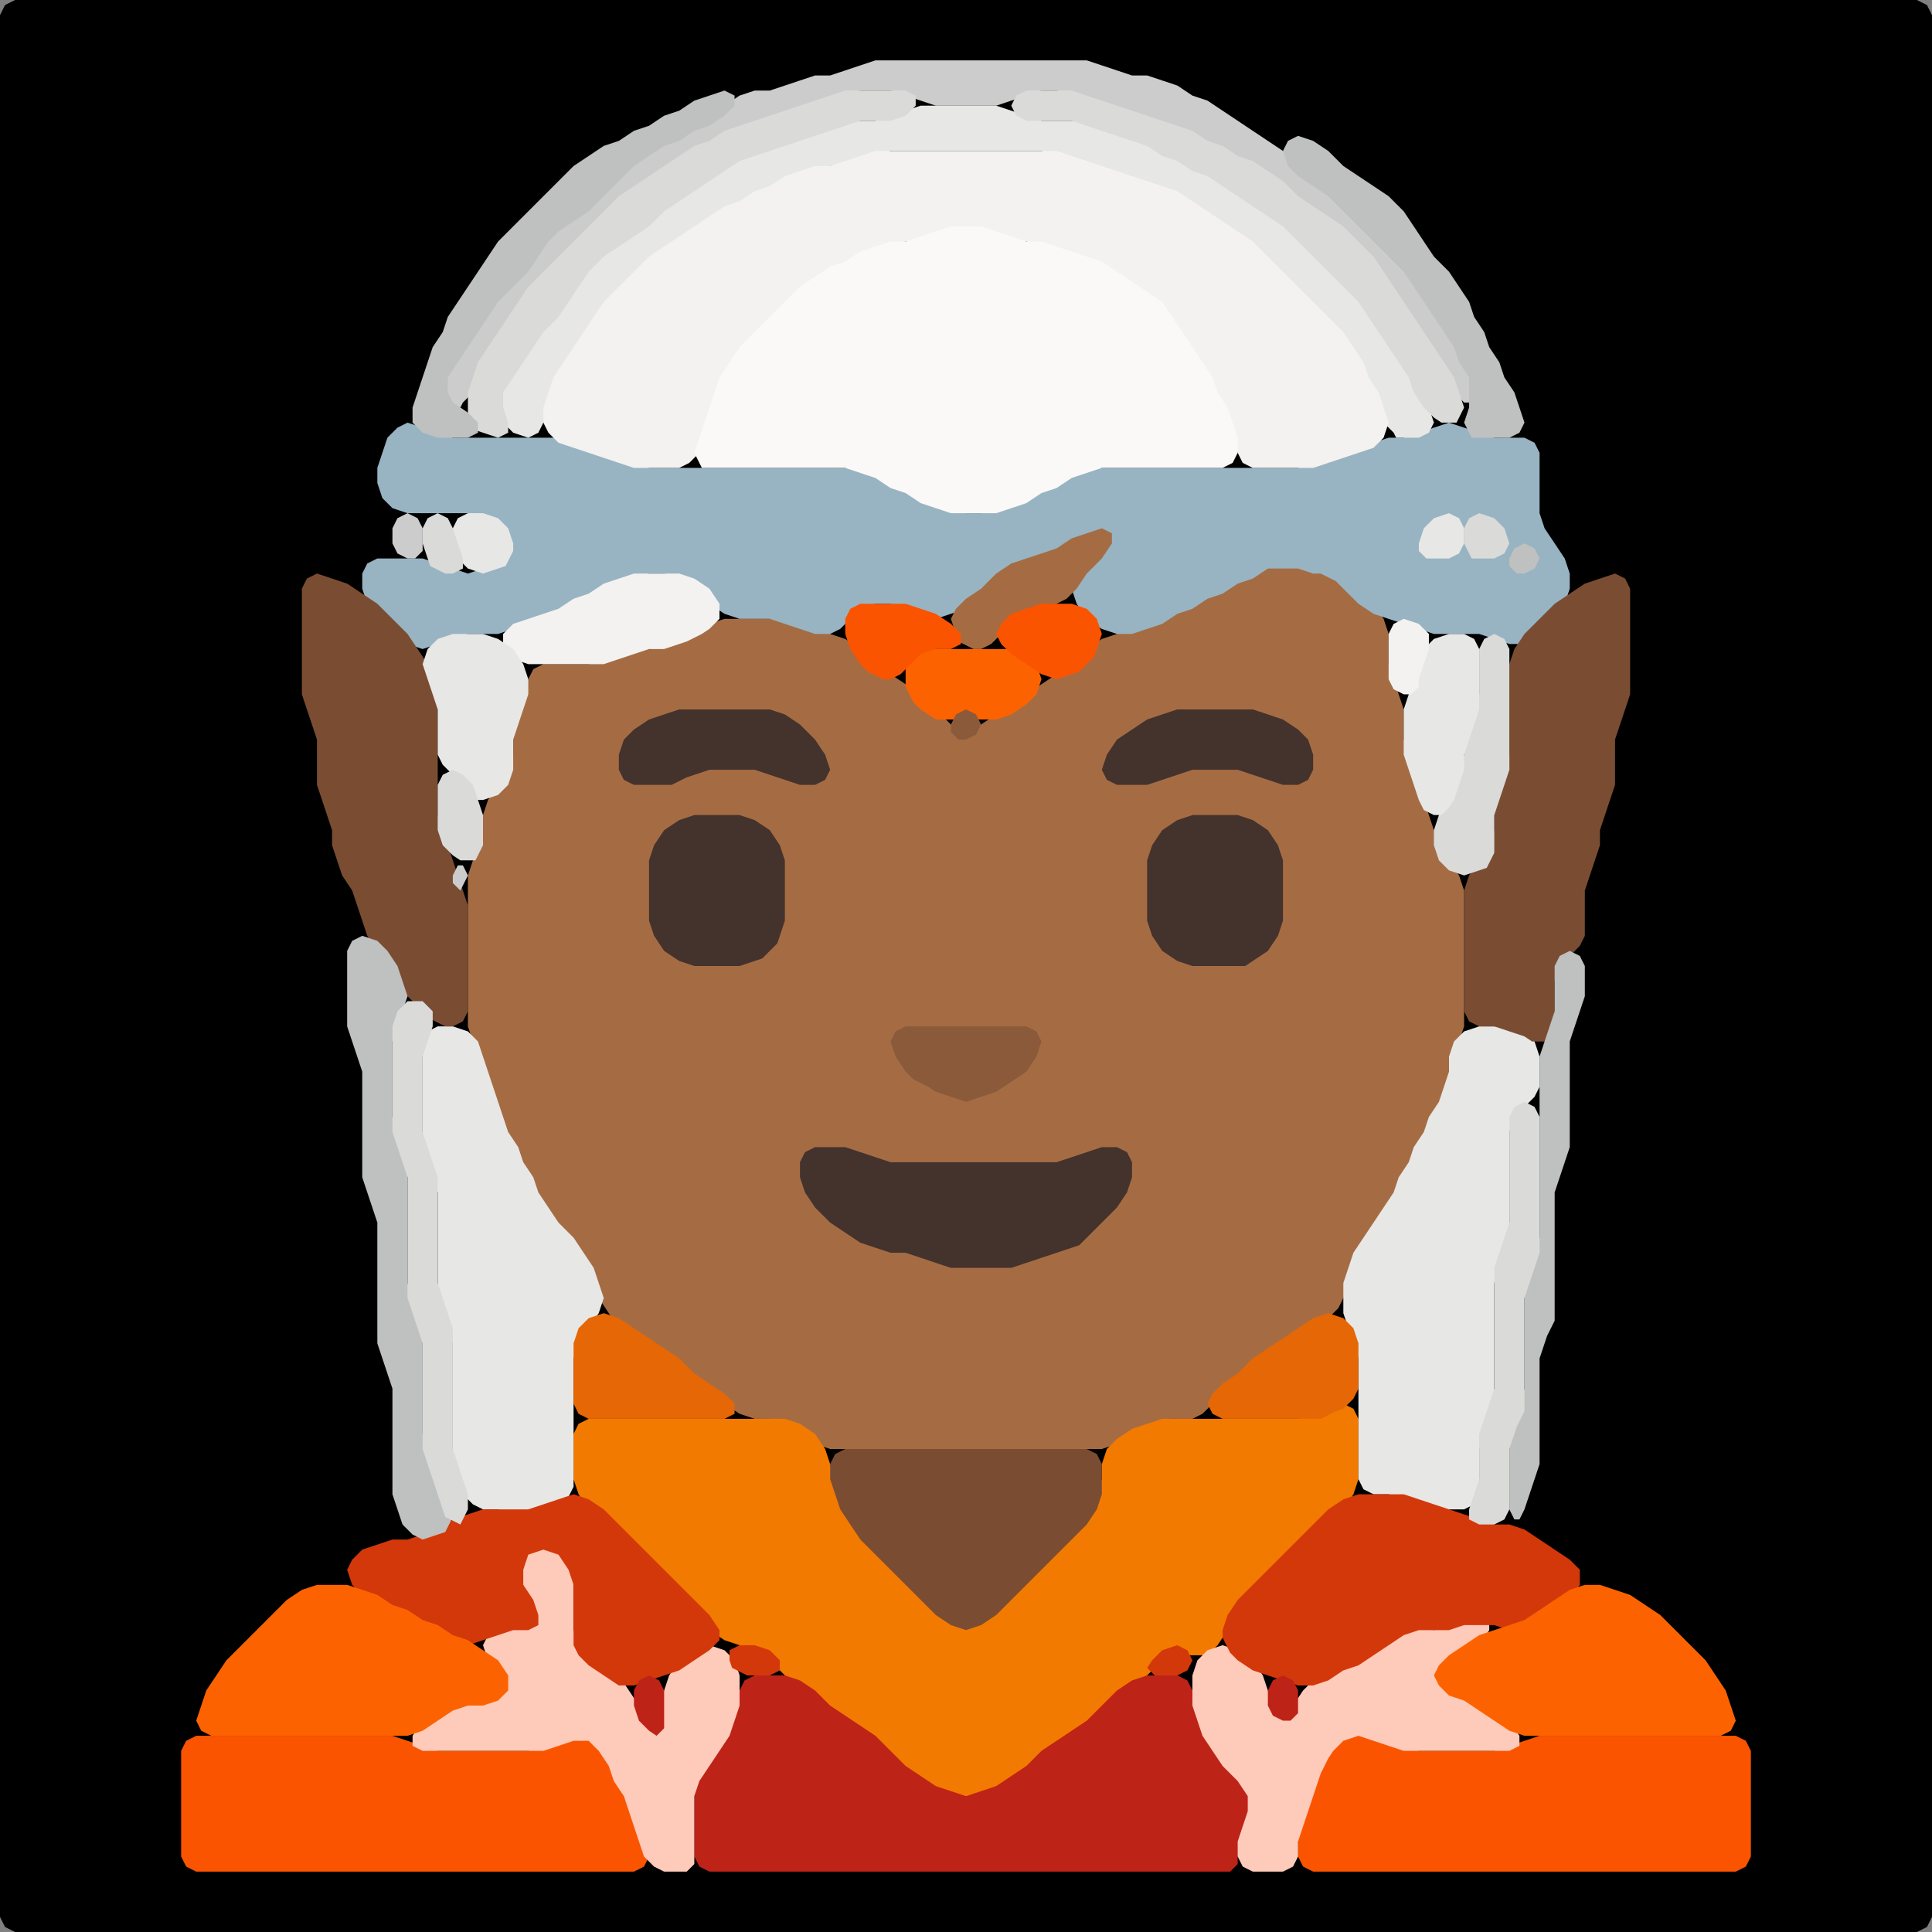 <?xml version="1.0" encoding="UTF-8" standalone="no"?>
<!DOCTYPE svg PUBLIC "-//W3C//DTD SVG 1.1//EN"
"http://www.w3.org/Graphics/SVG/1.1/DTD/svg11.dtd">
<svg width="128" height="128" xmlns="http://www.w3.org/2000/svg" version="1.1">
<rect width="100%" height="100%" fill="#808080" stroke="none"/>
<path d="M 5.5 128.0 L 6.0 128.0 L 7.0 128.0 L 8.0 128.0 L 9.0 128.0 L 10.0 128.0 L 11.0 128.0 L 12.0 128.0 L 13.0 128.0 L 14.0 128.0 L 15.0 128.0 L 16.0 128.0 L 17.0 128.0 L 18.0 128.0 L 19.0 128.0 L 20.0 128.0 L 21.0 128.0 L 22.0 128.0 L 23.0 128.0 L 24.0 128.0 L 25.0 128.0 L 26.0 128.0 L 27.0 128.0 L 28.0 128.0 L 29.0 128.0 L 30.0 128.0 L 31.0 128.0 L 32.0 128.0 L 33.0 128.0 L 34.0 128.0 L 35.0 128.0 L 36.0 128.0 L 37.0 128.0 L 38.0 128.0 L 39.0 128.0 L 40.0 128.0 L 41.0 128.0 L 42.0 128.0 L 43.0 128.0 L 44.0 128.0 L 45.0 128.0 L 46.0 128.0 L 47.0 128.0 L 48.0 128.0 L 49.0 128.0 L 50.0 128.0 L 51.0 128.0 L 52.0 128.0 L 53.0 128.0 L 54.0 128.0 L 55.0 128.0 L 56.0 128.0 L 57.0 128.0 L 58.0 128.0 L 59.0 128.0 L 60.0 128.0 L 61.0 128.0 L 62.0 128.0 L 63.0 128.0 L 64.0 128.0 L 65.0 128.0 L 66.0 128.0 L 67.0 128.0 L 68.0 128.0 L 69.0 128.0 L 70.0 128.0 L 71.0 128.0 L 72.0 128.0 L 73.0 128.0 L 74.0 128.0 L 75.0 128.0 L 76.0 128.0 L 77.0 128.0 L 78.0 128.0 L 79.0 128.0 L 80.0 128.0 L 81.0 128.0 L 82.0 128.0 L 83.0 128.0 L 84.0 128.0 L 85.0 128.0 L 86.0 128.0 L 87.0 128.0 L 88.0 128.0 L 89.0 128.0 L 90.0 128.0 L 91.0 128.0 L 92.0 128.0 L 93.0 128.0 L 94.0 128.0 L 95.0 128.0 L 96.0 128.0 L 97.0 128.0 L 98.0 128.0 L 99.0 128.0 L 100.0 128.0 L 101.0 128.0 L 102.0 128.0 L 103.0 128.0 L 104.0 128.0 L 105.0 128.0 L 106.0 128.0 L 107.0 128.0 L 108.0 128.0 L 109.0 128.0 L 110.0 128.0 L 111.0 128.0 L 112.0 128.0 L 113.0 128.0 L 114.0 128.0 L 115.0 128.0 L 116.0 128.0 L 117.0 128.0 L 118.0 128.0 L 119.0 128.0 L 120.0 128.0 L 121.0 128.0 L 122.0 128.0 L 123.0 128.0 L 124.0 128.0 L 125.0 128.0 L 126.0 128.0 L 127.0 128.0 L 127.667 127.667 L 128.0 127.0 L 128.0 126.0 L 128.0 125.0 L 128.0 124.0 L 128.0 123.0 L 128.0 122.0 L 128.0 121.0 L 128.0 120.0 L 128.0 119.0 L 128.0 118.0 L 128.0 117.0 L 128.0 116.0 L 128.0 115.0 L 128.0 114.0 L 128.0 113.0 L 128.0 112.0 L 128.0 111.0 L 128.0 110.0 L 128.0 109.0 L 128.0 108.0 L 128.0 107.0 L 128.0 106.0 L 128.0 105.0 L 128.0 104.0 L 128.0 103.0 L 128.0 102.0 L 128.0 101.0 L 128.0 100.0 L 128.0 99.0 L 128.0 98.0 L 128.0 97.0 L 128.0 96.0 L 128.0 95.0 L 128.0 94.0 L 128.0 93.0 L 128.0 92.0 L 128.0 91.0 L 128.0 90.0 L 128.0 89.0 L 128.0 88.0 L 128.0 87.0 L 128.0 86.0 L 128.0 85.0 L 128.0 84.0 L 128.0 83.0 L 128.0 82.0 L 128.0 81.0 L 128.0 80.0 L 128.0 79.0 L 128.0 78.0 L 128.0 77.0 L 128.0 76.0 L 128.0 75.0 L 128.0 74.0 L 128.0 73.0 L 128.0 72.0 L 128.0 71.0 L 128.0 70.0 L 128.0 69.0 L 128.0 68.0 L 128.0 67.0 L 128.0 66.0 L 128.0 65.0 L 128.0 64.0 L 128.0 63.0 L 128.0 62.0 L 128.0 61.0 L 128.0 60.0 L 128.0 59.0 L 128.0 58.0 L 128.0 57.0 L 128.0 56.0 L 128.0 55.0 L 128.0 54.0 L 128.0 53.0 L 128.0 52.0 L 128.0 51.0 L 128.0 50.0 L 128.0 49.0 L 128.0 48.0 L 128.0 47.0 L 128.0 46.0 L 128.0 45.0 L 128.0 44.0 L 128.0 43.0 L 128.0 42.0 L 128.0 41.0 L 128.0 40.0 L 128.0 39.0 L 128.0 38.0 L 128.0 37.0 L 128.0 36.0 L 128.0 35.0 L 128.0 34.0 L 128.0 33.0 L 128.0 32.0 L 128.0 31.0 L 128.0 30.0 L 128.0 29.0 L 128.0 28.0 L 128.0 27.0 L 128.0 26.0 L 128.0 25.0 L 128.0 24.0 L 128.0 23.0 L 128.0 22.0 L 128.0 21.0 L 128.0 20.0 L 128.0 19.0 L 128.0 18.0 L 128.0 17.0 L 128.0 16.0 L 128.0 15.0 L 128.0 14.0 L 128.0 13.0 L 128.0 12.0 L 128.0 11.0 L 128.0 10.0 L 128.0 9.0 L 128.0 8.0 L 128.0 7.0 L 128.0 6.0 L 128.0 5.0 L 128.0 4.0 L 128.0 3.0 L 128.0 2.0 L 128.0 1.0 L 127.667 0.333 L 127.0 0.0 L 126.0 0.0 L 125.0 0.0 L 124.0 0.0 L 123.0 0.0 L 122.0 0.0 L 121.0 0.0 L 120.0 0.0 L 119.0 0.0 L 118.0 0.0 L 117.0 0.0 L 116.0 0.0 L 115.0 0.0 L 114.0 0.0 L 113.0 0.0 L 112.0 0.0 L 111.0 0.0 L 110.0 0.0 L 109.0 0.0 L 108.0 0.0 L 107.0 0.0 L 106.0 0.0 L 105.0 0.0 L 104.0 0.0 L 103.0 0.0 L 102.0 0.0 L 101.0 0.0 L 100.0 0.0 L 99.0 0.0 L 98.0 0.0 L 97.0 0.0 L 96.0 0.0 L 95.0 0.0 L 94.0 0.0 L 93.0 0.0 L 92.0 0.0 L 91.0 0.0 L 90.0 0.0 L 89.0 0.0 L 88.0 0.0 L 87.0 0.0 L 86.0 0.0 L 85.0 0.0 L 84.0 0.0 L 83.0 0.0 L 82.0 0.0 L 81.0 0.0 L 80.0 0.0 L 79.0 0.0 L 78.0 0.0 L 77.0 0.0 L 76.0 0.0 L 75.0 0.0 L 74.0 0.0 L 73.0 0.0 L 72.0 0.0 L 71.0 0.0 L 70.0 0.0 L 69.0 0.0 L 68.0 0.0 L 67.0 0.0 L 66.0 0.0 L 65.0 0.0 L 64.0 0.0 L 63.0 0.0 L 62.0 0.0 L 61.0 0.0 L 60.0 0.0 L 59.0 0.0 L 58.0 0.0 L 57.0 0.0 L 56.0 0.0 L 55.0 0.0 L 54.0 0.0 L 53.0 0.0 L 52.0 0.0 L 51.0 0.0 L 50.0 0.0 L 49.0 0.0 L 48.0 0.0 L 47.0 0.0 L 46.0 0.0 L 45.0 0.0 L 44.0 0.0 L 43.0 0.0 L 42.0 0.0 L 41.0 0.0 L 40.0 0.0 L 39.0 0.0 L 38.0 0.0 L 37.0 0.0 L 36.0 0.0 L 35.0 0.0 L 34.0 0.0 L 33.0 0.0 L 32.0 0.0 L 31.0 0.0 L 30.0 0.0 L 29.0 0.0 L 28.0 0.0 L 27.0 0.0 L 26.0 0.0 L 25.0 0.0 L 24.0 0.0 L 23.0 0.0 L 22.0 0.0 L 21.0 0.0 L 20.0 0.0 L 19.0 0.0 L 18.0 0.0 L 17.0 0.0 L 16.0 0.0 L 15.0 0.0 L 14.0 0.0 L 13.0 0.0 L 12.0 0.0 L 11.0 0.0 L 10.0 0.0 L 9.0 0.0 L 8.0 0.0 L 7.0 0.0 L 6.0 0.0 L 5.0 0.0 L 4.0 0.0 L 3.0 0.0 L 2.0 0.0 L 1.0 0.0 L 0.333 0.333 L 0.0 1.0 L 0.0 2.0 L 0.0 3.0 L 0.0 4.0 L 0.0 5.0 L 0.0 6.0 L 0.0 7.0 L 0.0 8.0 L 0.0 9.0 L 0.0 10.0 L 0.0 11.0 L 0.0 12.0 L 0.0 13.0 L 0.0 14.0 L 0.0 15.0 L 0.0 16.0 L 0.0 17.0 L 0.0 18.0 L 0.0 19.0 L 0.0 20.0 L 0.0 21.0 L 0.0 22.0 L 0.0 23.0 L 0.0 24.0 L 0.0 25.0 L 0.0 26.0 L 0.0 27.0 L 0.0 28.0 L 0.0 29.0 L 0.0 30.0 L 0.0 31.0 L 0.0 32.0 L 0.0 33.0 L 0.0 34.0 L 0.0 35.0 L 0.0 36.0 L 0.0 37.0 L 0.0 38.0 L 0.0 39.0 L 0.0 40.0 L 0.0 41.0 L 0.0 42.0 L 0.0 43.0 L 0.0 44.0 L 0.0 45.0 L 0.0 46.0 L 0.0 47.0 L 0.0 48.0 L 0.0 49.0 L 0.0 50.0 L 0.0 51.0 L 0.0 52.0 L 0.0 53.0 L 0.0 54.0 L 0.0 55.0 L 0.0 56.0 L 0.0 57.0 L 0.0 58.0 L 0.0 59.0 L 0.0 60.0 L 0.0 61.0 L 0.0 62.0 L 0.0 63.0 L 0.0 64.0 L 0.0 65.0 L 0.0 66.0 L 0.0 67.0 L 0.0 68.0 L 0.0 69.0 L 0.0 70.0 L 0.0 71.0 L 0.0 72.0 L 0.0 73.0 L 0.0 74.0 L 0.0 75.0 L 0.0 76.0 L 0.0 77.0 L 0.0 78.0 L 0.0 79.0 L 0.0 80.0 L 0.0 81.0 L 0.0 82.0 L 0.0 83.0 L 0.0 84.0 L 0.0 85.0 L 0.0 86.0 L 0.0 87.0 L 0.0 88.0 L 0.0 89.0 L 0.0 90.0 L 0.0 91.0 L 0.0 92.0 L 0.0 93.0 L 0.0 94.0 L 0.0 95.0 L 0.0 96.0 L 0.0 97.0 L 0.0 98.0 L 0.0 99.0 L 0.0 100.0 L 0.0 101.0 L 0.0 102.0 L 0.0 103.0 L 0.0 104.0 L 0.0 105.0 L 0.0 106.0 L 0.0 107.0 L 0.0 108.0 L 0.0 109.0 L 0.0 110.0 L 0.0 111.0 L 0.0 112.0 L 0.0 113.0 L 0.0 114.0 L 0.0 115.0 L 0.0 116.0 L 0.0 117.0 L 0.0 118.0 L 0.0 119.0 L 0.0 120.0 L 0.0 121.0 L 0.0 122.0 L 0.0 123.0 L 0.0 124.0 L 0.0 125.0 L 0.0 126.0 L 0.0 127.0 L 0.333 127.667 L 1.0 128.0 L 2.0 128.0 L 3.0 128.0 L 4.0 128.0 L 4.5 128.0 Z" stroke="none" fill="rgb(0,0,0)" />
<path d="M 78.5 94.0 L 79.0 94.0 L 79.667 93.667 L 80.333 93.0 L 81.0 92.333 L 82.0 91.667 L 83.0 91.0 L 84.0 90.0 L 85.0 89.333 L 86.0 88.667 L 87.0 88.0 L 88.0 87.333 L 88.667 86.667 L 89.0 86.0 L 89.333 85.0 L 89.667 84.0 L 90.333 83.0 L 91.0 82.0 L 91.667 81.0 L 92.333 80.0 L 92.667 79.0 L 93.333 78.0 L 93.667 77.0 L 94.333 76.0 L 94.667 75.0 L 95.333 74.0 L 95.667 73.0 L 96.0 72.0 L 96.0 71.0 L 96.333 70.0 L 96.667 69.0 L 97.0 68.0 L 97.0 67.0 L 97.0 66.0 L 97.0 65.0 L 97.0 64.0 L 97.0 63.0 L 97.0 62.0 L 97.0 61.0 L 97.0 60.0 L 97.0 59.0 L 96.667 58.0 L 96.0 57.0 L 95.333 56.0 L 95.0 55.0 L 94.667 54.0 L 94.333 53.0 L 94.0 52.0 L 93.667 51.0 L 93.333 50.0 L 93.0 49.0 L 93.0 48.0 L 93.0 47.0 L 92.667 46.0 L 92.333 45.0 L 92.0 44.0 L 92.0 43.0 L 92.0 42.0 L 91.667 41.0 L 91.0 40.0 L 90.0 39.0 L 89.0 38.333 L 88.0 38.0 L 87.0 37.667 L 86.0 37.333 L 85.0 37.0 L 84.0 37.333 L 83.0 37.667 L 82.0 38.333 L 81.0 38.667 L 80.0 39.333 L 79.0 39.667 L 78.0 40.333 L 77.0 40.667 L 76.0 41.333 L 75.0 41.667 L 74.0 42.0 L 73.0 42.333 L 72.0 43.0 L 71.0 44.0 L 70.0 44.667 L 69.0 45.333 L 68.0 46.0 L 67.0 46.667 L 66.0 47.333 L 65.0 48.0 L 64.0 48.333 L 63.0 48.0 L 62.0 47.0 L 61.0 46.0 L 60.0 45.333 L 59.0 44.667 L 58.0 44.0 L 57.0 43.0 L 56.0 42.333 L 55.0 42.0 L 54.0 41.667 L 53.0 41.333 L 52.0 41.0 L 51.0 41.0 L 50.0 41.0 L 49.0 41.0 L 48.0 41.0 L 47.0 41.333 L 46.0 41.667 L 45.0 42.333 L 44.0 42.667 L 43.0 43.0 L 42.0 43.0 L 41.0 43.333 L 40.0 43.667 L 39.0 44.0 L 38.0 44.0 L 37.0 44.0 L 36.0 44.0 L 35.333 44.333 L 35.0 45.0 L 34.667 46.0 L 34.333 47.0 L 34.0 48.0 L 34.0 49.0 L 34.0 50.0 L 33.667 51.0 L 33.0 52.0 L 32.333 53.0 L 32.0 54.0 L 32.0 55.0 L 31.667 56.0 L 31.333 57.0 L 31.0 58.0 L 31.0 59.0 L 31.0 60.0 L 31.0 61.0 L 31.0 62.0 L 31.0 63.0 L 31.0 64.0 L 31.0 65.0 L 31.0 66.0 L 31.0 67.0 L 31.0 68.0 L 31.333 69.0 L 31.667 70.0 L 32.0 71.0 L 32.333 72.0 L 32.667 73.0 L 33.0 74.0 L 33.333 75.0 L 33.667 76.0 L 34.333 77.0 L 34.667 78.0 L 35.333 79.0 L 35.667 80.0 L 36.333 81.0 L 37.0 82.0 L 38.0 83.0 L 38.667 84.0 L 39.333 85.0 L 39.667 86.0 L 40.333 87.0 L 41.0 88.0 L 42.0 88.667 L 43.0 89.333 L 44.0 90.0 L 45.0 91.0 L 46.0 91.667 L 47.0 92.333 L 48.0 93.0 L 49.0 93.667 L 50.0 94.0 L 51.0 94.0 L 52.0 94.333 L 53.0 95.0 L 54.0 95.667 L 55.0 96.0 L 56.0 96.0 L 57.0 96.0 L 58.0 96.0 L 59.0 96.0 L 60.0 96.0 L 61.0 96.0 L 62.0 96.0 L 63.0 96.0 L 64.0 96.0 L 65.0 96.0 L 66.0 96.0 L 67.0 96.0 L 68.0 96.0 L 69.0 96.0 L 70.0 96.0 L 71.0 96.0 L 72.0 96.0 L 73.0 96.0 L 74.0 95.667 L 75.0 95.333 L 76.0 94.667 L 77.0 94.333 L 77.5 94.0 Z" stroke="none" fill="rgb(165,108,67)" />
<path d="M 30.5 27.0 L 30.667 26.667 L 31.333 26.0 L 31.667 25.0 L 32.333 24.0 L 33.0 23.0 L 33.667 22.0 L 34.333 21.0 L 35.0 20.0 L 36.0 19.0 L 37.0 18.0 L 38.0 17.0 L 39.0 16.0 L 40.0 15.0 L 41.0 14.0 L 42.0 13.0 L 43.0 12.333 L 44.0 11.667 L 45.0 11.0 L 46.0 10.333 L 47.0 9.667 L 48.0 9.333 L 49.0 8.667 L 50.0 8.333 L 51.0 8.0 L 52.0 7.667 L 53.0 7.333 L 54.0 7.0 L 55.0 6.667 L 56.0 6.333 L 57.0 6.0 L 58.0 6.0 L 59.0 6.0 L 60.0 6.333 L 61.0 6.667 L 62.0 7.0 L 63.0 7.0 L 64.0 7.0 L 65.0 7.0 L 66.0 7.0 L 67.0 6.667 L 68.0 6.333 L 69.0 6.0 L 70.0 6.0 L 71.0 6.333 L 72.0 6.667 L 73.0 7.0 L 74.0 7.333 L 75.0 7.667 L 76.0 8.0 L 77.0 8.333 L 78.0 8.667 L 79.0 9.333 L 80.0 9.667 L 81.0 10.333 L 82.0 10.667 L 83.0 11.333 L 84.0 12.0 L 85.0 13.0 L 86.0 13.667 L 87.0 14.333 L 88.0 15.0 L 89.0 16.0 L 90.0 17.0 L 91.0 18.0 L 91.667 19.0 L 92.333 20.0 L 93.0 21.0 L 93.667 22.0 L 94.333 23.0 L 95.0 24.0 L 95.667 25.0 L 96.333 26.0 L 97.0 26.667 L 97.667 26.667 L 98.0 26.0 L 97.667 25.0 L 97.333 24.0 L 96.667 23.0 L 96.333 22.0 L 95.667 21.0 L 95.0 20.0 L 94.333 19.0 L 93.667 18.0 L 93.0 17.0 L 92.0 16.0 L 91.0 15.0 L 90.0 14.0 L 89.0 13.0 L 88.0 12.333 L 87.0 11.667 L 86.0 11.0 L 85.0 10.0 L 84.0 9.333 L 83.0 8.667 L 82.0 8.0 L 81.0 7.333 L 80.0 6.667 L 79.0 6.333 L 78.0 5.667 L 77.0 5.333 L 76.0 5.0 L 75.0 5.0 L 74.0 4.667 L 73.0 4.333 L 72.0 4.0 L 71.0 4.0 L 70.0 4.0 L 69.0 4.0 L 68.0 4.0 L 67.0 4.0 L 66.0 4.0 L 65.0 4.0 L 64.0 4.0 L 63.0 4.0 L 62.0 4.0 L 61.0 4.0 L 60.0 4.0 L 59.0 4.0 L 58.0 4.0 L 57.0 4.333 L 56.0 4.667 L 55.0 5.0 L 54.0 5.0 L 53.0 5.333 L 52.0 5.667 L 51.0 6.0 L 50.0 6.0 L 49.0 6.333 L 48.0 7.0 L 47.0 7.667 L 46.0 8.333 L 45.0 8.667 L 44.0 9.333 L 43.0 9.667 L 42.0 10.333 L 41.0 11.0 L 40.0 12.0 L 39.0 13.0 L 38.0 14.0 L 37.0 14.667 L 36.333 15.333 L 35.667 16.0 L 35.0 17.0 L 34.0 18.0 L 33.0 19.0 L 32.333 20.0 L 31.667 21.0 L 31.0 22.0 L 30.333 23.0 L 29.667 24.0 L 29.333 25.0 L 29.0 26.0 L 29.333 26.667 L 29.5 27.0 Z" stroke="none" fill="rgb(204,204,204)" />
<path d="M 88.5 38.5 L 89.0 39.0 L 90.0 40.0 L 91.0 40.667 L 92.0 41.0 L 93.0 41.333 L 94.0 41.667 L 95.0 42.0 L 96.0 42.0 L 97.0 42.0 L 98.0 42.0 L 99.0 42.333 L 100.0 42.667 L 101.0 42.667 L 102.0 42.0 L 103.0 41.0 L 103.667 40.0 L 104.0 39.0 L 104.0 38.0 L 103.667 37.0 L 103.0 36.0 L 102.333 35.0 L 102.0 34.0 L 102.0 33.0 L 102.0 32.0 L 102.0 31.0 L 102.0 30.0 L 101.667 29.333 L 101.0 29.0 L 100.0 29.0 L 99.0 29.0 L 98.0 28.667 L 97.0 28.333 L 96.0 28.0 L 95.0 28.333 L 94.0 28.667 L 93.0 29.0 L 92.0 29.0 L 91.0 29.333 L 90.0 29.667 L 89.0 30.0 L 88.0 30.333 L 87.0 30.667 L 86.0 31.0 L 85.0 31.0 L 84.0 31.0 L 83.0 31.0 L 82.0 31.0 L 81.0 31.0 L 80.0 31.0 L 79.0 31.0 L 78.0 31.0 L 77.0 31.0 L 76.0 31.0 L 75.0 31.0 L 74.0 31.0 L 73.0 31.0 L 72.0 31.0 L 71.0 31.333 L 70.0 31.667 L 69.0 32.333 L 68.0 32.667 L 67.0 33.333 L 66.0 33.667 L 65.0 34.0 L 64.0 34.0 L 63.0 33.667 L 62.0 33.333 L 61.0 32.667 L 60.0 32.333 L 59.0 31.667 L 58.0 31.333 L 57.0 31.0 L 56.0 31.0 L 55.0 31.0 L 54.0 31.0 L 53.0 31.0 L 52.0 31.0 L 51.0 31.0 L 50.0 31.0 L 49.0 31.0 L 48.0 31.0 L 47.0 31.0 L 46.0 31.0 L 45.0 31.0 L 44.0 31.0 L 43.0 31.0 L 42.0 30.667 L 41.0 30.333 L 40.0 30.0 L 39.0 29.667 L 38.0 29.333 L 37.0 29.0 L 36.0 29.0 L 35.0 29.0 L 34.0 29.0 L 33.0 29.0 L 32.0 29.0 L 31.0 29.0 L 30.0 29.0 L 29.0 28.667 L 28.0 28.333 L 27.0 28.0 L 26.333 28.333 L 25.667 29.0 L 25.333 30.0 L 25.0 31.0 L 25.0 32.0 L 25.333 33.0 L 26.0 33.667 L 27.0 34.0 L 28.0 34.0 L 29.0 34.0 L 30.0 34.0 L 31.0 34.0 L 32.0 34.333 L 33.0 35.0 L 33.333 36.0 L 33.0 37.0 L 32.0 37.667 L 31.0 38.0 L 30.0 37.667 L 29.0 37.333 L 28.0 37.0 L 27.0 37.0 L 26.0 37.0 L 25.0 37.0 L 24.333 37.333 L 24.0 38.0 L 24.0 39.0 L 24.333 40.0 L 25.0 41.0 L 26.0 42.0 L 27.0 42.667 L 28.0 43.0 L 29.0 42.667 L 30.0 42.333 L 31.0 42.0 L 32.0 42.0 L 33.0 42.0 L 34.0 41.667 L 35.0 41.333 L 36.0 41.0 L 37.0 40.667 L 38.0 40.333 L 39.0 39.667 L 40.0 39.333 L 41.0 38.667 L 42.0 38.333 L 43.0 38.0 L 44.0 38.0 L 45.0 38.333 L 46.0 39.0 L 47.0 40.0 L 48.0 40.667 L 49.0 41.0 L 50.0 41.0 L 51.0 41.0 L 52.0 41.333 L 53.0 41.667 L 54.0 42.0 L 55.0 42.0 L 55.667 41.667 L 56.333 41.0 L 57.0 40.333 L 58.0 40.0 L 59.0 40.0 L 60.0 40.333 L 61.0 40.667 L 62.0 41.0 L 63.0 40.667 L 64.0 40.333 L 65.0 39.667 L 66.0 39.0 L 67.0 38.0 L 68.0 37.333 L 69.0 37.0 L 70.0 37.333 L 70.667 38.0 L 71.0 39.0 L 71.333 40.0 L 72.0 41.0 L 73.0 41.667 L 74.0 42.0 L 75.0 42.0 L 76.0 41.667 L 77.0 41.333 L 78.0 40.667 L 79.0 40.333 L 80.0 39.667 L 81.0 39.333 L 82.0 38.667 L 83.0 38.333 L 84.0 37.667 L 85.0 37.667 L 86.0 37.667 L 87.0 38.0 L 87.5 38.0 Z" stroke="none" fill="rgb(152,180,194)" />
<path d="M 93.5 29.0 L 94.0 29.0 L 94.667 28.667 L 95.0 28.0 L 94.667 27.0 L 94.333 26.0 L 93.667 25.0 L 93.333 24.0 L 92.667 23.0 L 92.0 22.0 L 91.333 21.0 L 90.667 20.0 L 90.0 19.0 L 89.0 18.0 L 88.0 17.0 L 87.0 16.0 L 86.0 15.0 L 85.0 14.333 L 84.0 13.667 L 83.0 13.0 L 82.0 12.333 L 81.0 11.667 L 80.0 11.333 L 79.0 10.667 L 78.0 10.333 L 77.0 9.667 L 76.0 9.333 L 75.0 9.0 L 74.0 8.667 L 73.0 8.333 L 72.0 8.0 L 71.0 8.0 L 70.0 8.0 L 69.0 8.0 L 68.0 7.667 L 67.0 7.333 L 66.0 7.0 L 65.0 7.0 L 64.0 7.0 L 63.0 7.0 L 62.0 7.0 L 61.0 7.0 L 60.0 7.333 L 59.0 7.667 L 58.0 8.0 L 57.0 8.0 L 56.0 8.0 L 55.0 8.333 L 54.0 8.667 L 53.0 9.0 L 52.0 9.333 L 51.0 9.667 L 50.0 10.0 L 49.0 10.333 L 48.0 10.667 L 47.0 11.333 L 46.0 12.0 L 45.0 12.667 L 44.0 13.333 L 43.0 14.0 L 42.0 15.0 L 41.0 15.667 L 40.0 16.333 L 39.0 17.0 L 38.333 18.0 L 37.667 19.0 L 37.0 20.0 L 36.0 21.0 L 35.333 22.0 L 34.667 23.0 L 34.0 24.0 L 33.333 25.0 L 33.0 26.0 L 33.0 27.0 L 33.333 28.0 L 34.0 28.667 L 35.0 29.0 L 35.667 28.667 L 36.0 28.0 L 36.333 27.0 L 36.667 26.0 L 37.333 25.0 L 38.0 24.0 L 38.667 23.0 L 39.333 22.0 L 40.0 21.0 L 41.0 20.0 L 42.0 19.0 L 43.0 18.0 L 44.0 17.0 L 45.0 16.333 L 46.0 15.667 L 47.0 15.0 L 48.0 14.333 L 49.0 13.667 L 50.0 13.333 L 51.0 12.667 L 52.0 12.333 L 53.0 11.667 L 54.0 11.333 L 55.0 11.0 L 56.0 11.0 L 57.0 10.667 L 58.0 10.333 L 59.0 10.0 L 60.0 10.0 L 61.0 10.0 L 62.0 10.0 L 63.0 10.0 L 64.0 10.0 L 65.0 10.0 L 66.0 10.0 L 67.0 10.0 L 68.0 10.0 L 69.0 10.0 L 70.0 10.333 L 71.0 10.667 L 72.0 11.0 L 73.0 11.333 L 74.0 11.667 L 75.0 12.0 L 76.0 12.333 L 77.0 12.667 L 78.0 13.333 L 79.0 14.0 L 80.0 14.667 L 81.0 15.333 L 82.0 16.0 L 83.0 17.0 L 84.0 18.0 L 85.0 19.0 L 86.0 20.0 L 87.0 21.0 L 88.0 22.0 L 89.0 23.0 L 89.667 24.0 L 90.333 25.0 L 90.667 26.0 L 91.333 27.0 L 91.667 28.0 L 92.333 28.667 L 92.5 29.0 Z" stroke="none" fill="rgb(231,231,230)" />
<path d="M 47.0 28.5 L 47.0 28.0 L 47.333 27.0 L 47.667 26.0 L 48.333 25.0 L 49.0 24.0 L 50.0 23.0 L 51.0 22.0 L 52.0 21.0 L 53.0 20.0 L 54.0 19.0 L 55.0 18.333 L 56.0 17.667 L 57.0 17.333 L 58.0 16.667 L 59.0 16.333 L 60.0 16.0 L 61.0 16.0 L 62.0 15.667 L 63.0 15.333 L 64.0 15.0 L 65.0 15.333 L 66.0 15.667 L 67.0 16.0 L 68.0 16.0 L 69.0 16.333 L 70.0 16.667 L 71.0 17.0 L 72.0 17.333 L 73.0 18.0 L 74.0 18.667 L 75.0 19.333 L 76.0 20.0 L 77.0 21.0 L 77.667 22.0 L 78.333 23.0 L 79.0 24.0 L 79.667 25.0 L 80.333 26.0 L 80.667 27.0 L 81.333 28.0 L 81.667 29.0 L 82.0 30.0 L 82.333 30.667 L 83.0 31.0 L 84.0 31.0 L 85.0 31.0 L 86.0 31.0 L 87.0 31.0 L 88.0 30.667 L 89.0 30.333 L 90.0 30.0 L 91.0 29.667 L 91.667 29.0 L 92.0 28.0 L 91.667 27.0 L 91.333 26.0 L 90.667 25.0 L 90.333 24.0 L 89.667 23.0 L 89.0 22.0 L 88.0 21.0 L 87.0 20.0 L 86.0 19.0 L 85.0 18.0 L 84.0 17.0 L 83.0 16.0 L 82.0 15.333 L 81.0 14.667 L 80.0 14.0 L 79.0 13.333 L 78.0 12.667 L 77.0 12.333 L 76.0 12.0 L 75.0 11.667 L 74.0 11.333 L 73.0 11.0 L 72.0 10.667 L 71.0 10.333 L 70.0 10.0 L 69.0 10.0 L 68.0 10.0 L 67.0 10.0 L 66.0 10.0 L 65.0 10.0 L 64.0 10.0 L 63.0 10.0 L 62.0 10.0 L 61.0 10.0 L 60.0 10.0 L 59.0 10.0 L 58.0 10.0 L 57.0 10.333 L 56.0 10.667 L 55.0 11.0 L 54.0 11.0 L 53.0 11.333 L 52.0 11.667 L 51.0 12.333 L 50.0 12.667 L 49.0 13.333 L 48.0 13.667 L 47.0 14.333 L 46.0 15.0 L 45.0 15.667 L 44.0 16.333 L 43.0 17.0 L 42.0 18.0 L 41.0 19.0 L 40.0 20.0 L 39.333 21.0 L 38.667 22.0 L 38.0 23.0 L 37.333 24.0 L 36.667 25.0 L 36.333 26.0 L 36.0 27.0 L 36.0 28.0 L 36.333 28.667 L 37.0 29.333 L 38.0 29.667 L 39.0 30.0 L 40.0 30.333 L 41.0 30.667 L 42.0 31.0 L 43.0 31.0 L 44.0 31.0 L 45.0 31.0 L 45.667 30.667 L 46.333 30.0 L 46.5 29.5 Z" stroke="none" fill="rgb(243,242,240)" />
<path d="M 65.5 119.0 L 66.0 118.667 L 67.0 118.333 L 68.0 117.667 L 69.0 117.0 L 70.0 116.0 L 71.0 115.333 L 72.0 114.667 L 73.0 114.0 L 74.0 113.0 L 75.0 112.0 L 76.0 111.0 L 77.0 110.0 L 78.0 109.667 L 79.0 109.667 L 80.0 109.667 L 80.667 109.0 L 81.333 108.0 L 82.0 107.0 L 83.0 106.0 L 84.0 105.0 L 85.0 104.0 L 86.0 103.0 L 87.0 102.0 L 88.0 101.0 L 89.0 100.0 L 89.667 99.0 L 90.0 98.0 L 90.0 97.0 L 90.0 96.0 L 90.0 95.0 L 90.0 94.0 L 89.667 93.333 L 89.0 93.0 L 88.0 93.333 L 87.0 93.667 L 86.0 94.0 L 85.0 94.0 L 84.0 94.0 L 83.0 94.0 L 82.0 94.0 L 81.0 94.0 L 80.0 94.0 L 79.0 94.0 L 78.0 94.0 L 77.0 94.0 L 76.0 94.333 L 75.0 94.667 L 74.0 95.333 L 73.333 96.0 L 73.0 97.0 L 73.0 98.0 L 72.667 99.0 L 72.0 100.0 L 71.0 101.0 L 70.0 102.0 L 69.0 103.0 L 68.0 104.0 L 67.0 105.0 L 66.0 106.0 L 65.0 107.0 L 64.0 107.333 L 63.0 107.0 L 62.0 106.0 L 61.0 105.0 L 60.0 104.0 L 59.0 103.0 L 58.0 102.0 L 57.0 101.0 L 56.333 100.0 L 55.667 99.0 L 55.333 98.0 L 55.0 97.0 L 54.667 96.0 L 54.0 95.0 L 53.0 94.333 L 52.0 94.0 L 51.0 94.0 L 50.0 94.0 L 49.0 94.0 L 48.0 94.0 L 47.0 94.0 L 46.0 94.0 L 45.0 94.0 L 44.0 94.0 L 43.0 94.0 L 42.0 94.0 L 41.0 94.0 L 40.0 94.0 L 39.0 94.0 L 38.333 94.333 L 38.0 95.0 L 38.0 96.0 L 38.0 97.0 L 38.0 98.0 L 38.333 99.0 L 39.0 100.0 L 40.0 101.0 L 41.0 102.0 L 42.0 103.0 L 43.0 104.0 L 44.0 105.0 L 45.0 106.0 L 46.0 107.0 L 47.0 108.0 L 48.0 108.667 L 49.0 109.0 L 50.0 109.333 L 51.0 110.0 L 52.0 111.0 L 53.0 112.0 L 54.0 113.0 L 55.0 113.667 L 56.0 114.333 L 57.0 115.0 L 58.0 116.0 L 59.0 117.0 L 60.0 117.667 L 61.0 118.333 L 62.0 118.667 L 63.0 119.0 L 64.0 119.0 L 64.5 119.0 Z" stroke="none" fill="rgb(243,122,0)" />
<path d="M 47.5 31.0 L 48.0 31.0 L 49.0 31.0 L 50.0 31.0 L 51.0 31.0 L 52.0 31.0 L 53.0 31.0 L 54.0 31.0 L 55.0 31.0 L 56.0 31.0 L 57.0 31.333 L 58.0 31.667 L 59.0 32.333 L 60.0 32.667 L 61.0 33.333 L 62.0 33.667 L 63.0 34.0 L 64.0 34.0 L 65.0 34.0 L 66.0 34.0 L 67.0 33.667 L 68.0 33.333 L 69.0 32.667 L 70.0 32.333 L 71.0 31.667 L 72.0 31.333 L 73.0 31.0 L 74.0 31.0 L 75.0 31.0 L 76.0 31.0 L 77.0 31.0 L 78.0 31.0 L 79.0 31.0 L 80.0 31.0 L 81.0 31.0 L 81.667 30.667 L 82.0 30.0 L 82.0 29.0 L 81.667 28.0 L 81.333 27.0 L 80.667 26.0 L 80.333 25.0 L 79.667 24.0 L 79.0 23.0 L 78.333 22.0 L 77.667 21.0 L 77.0 20.0 L 76.0 19.333 L 75.0 18.667 L 74.0 18.0 L 73.0 17.333 L 72.0 17.0 L 71.0 16.667 L 70.0 16.333 L 69.0 16.0 L 68.0 16.0 L 67.0 15.667 L 66.0 15.333 L 65.0 15.0 L 64.0 15.0 L 63.0 15.0 L 62.0 15.333 L 61.0 15.667 L 60.0 16.0 L 59.0 16.0 L 58.0 16.333 L 57.0 16.667 L 56.0 17.333 L 55.0 17.667 L 54.0 18.333 L 53.0 19.0 L 52.0 20.0 L 51.0 21.0 L 50.0 22.0 L 49.0 23.0 L 48.333 24.0 L 47.667 25.0 L 47.333 26.0 L 47.0 27.0 L 46.667 28.0 L 46.333 29.0 L 46.0 30.0 L 46.333 30.667 L 46.5 31.0 Z" stroke="none" fill="rgb(250,249,248)" />
<path d="M 82.0 123.5 L 82.0 123.0 L 82.333 122.0 L 82.667 121.0 L 83.0 120.0 L 83.0 119.0 L 82.667 118.0 L 82.0 117.0 L 81.0 116.0 L 80.333 115.0 L 79.667 114.0 L 79.333 113.0 L 79.0 112.0 L 78.667 111.333 L 78.0 111.0 L 77.0 111.0 L 76.0 111.0 L 75.0 111.333 L 74.0 112.0 L 73.0 113.0 L 72.0 114.0 L 71.0 114.667 L 70.0 115.333 L 69.0 116.0 L 68.0 117.0 L 67.0 117.667 L 66.0 118.333 L 65.0 118.667 L 64.0 119.0 L 63.0 118.667 L 62.0 118.333 L 61.0 117.667 L 60.0 117.0 L 59.0 116.0 L 58.0 115.0 L 57.0 114.333 L 56.0 113.667 L 55.0 113.0 L 54.0 112.0 L 53.0 111.333 L 52.0 111.0 L 51.0 111.0 L 50.0 111.0 L 49.333 111.333 L 49.0 112.0 L 48.667 113.0 L 48.333 114.0 L 47.667 115.0 L 47.0 116.0 L 46.333 117.0 L 46.0 118.0 L 46.0 119.0 L 46.0 120.0 L 46.0 121.0 L 46.0 122.0 L 46.0 123.0 L 46.333 123.667 L 47.0 124.0 L 48.0 124.0 L 49.0 124.0 L 50.0 124.0 L 51.0 124.0 L 52.0 124.0 L 53.0 124.0 L 54.0 124.0 L 55.0 124.0 L 56.0 124.0 L 57.0 124.0 L 58.0 124.0 L 59.0 124.0 L 60.0 124.0 L 61.0 124.0 L 62.0 124.0 L 63.0 124.0 L 64.0 124.0 L 65.0 124.0 L 66.0 124.0 L 67.0 124.0 L 68.0 124.0 L 69.0 124.0 L 70.0 124.0 L 71.0 124.0 L 72.0 124.0 L 73.0 124.0 L 74.0 124.0 L 75.0 124.0 L 76.0 124.0 L 77.0 124.0 L 78.0 124.0 L 79.0 124.0 L 80.0 124.0 L 81.0 124.0 L 81.5 124.0 Z" stroke="none" fill="rgb(190,35,24)" />
<path d="M 35.5 124.0 L 36.0 124.0 L 37.0 124.0 L 38.0 124.0 L 39.0 124.0 L 40.0 124.0 L 41.0 124.0 L 42.0 124.0 L 42.667 123.667 L 43.0 123.0 L 42.667 122.0 L 42.333 121.0 L 42.0 120.0 L 41.667 119.0 L 41.333 118.0 L 40.667 117.0 L 40.333 116.0 L 39.667 115.333 L 39.0 115.0 L 38.0 115.0 L 37.0 115.333 L 36.0 115.667 L 35.0 116.0 L 34.0 116.0 L 33.0 116.0 L 32.0 116.0 L 31.0 116.0 L 30.0 116.0 L 29.0 116.0 L 28.0 115.667 L 27.0 115.333 L 26.0 115.0 L 25.0 115.0 L 24.0 115.0 L 23.0 115.0 L 22.0 115.0 L 21.0 115.0 L 20.0 115.0 L 19.0 115.0 L 18.0 115.0 L 17.0 115.0 L 16.0 115.0 L 15.0 115.0 L 14.0 115.0 L 13.0 115.0 L 12.333 115.333 L 12.0 116.0 L 12.0 117.0 L 12.0 118.0 L 12.0 119.0 L 12.0 120.0 L 12.0 121.0 L 12.0 122.0 L 12.0 123.0 L 12.333 123.667 L 13.0 124.0 L 14.0 124.0 L 15.0 124.0 L 16.0 124.0 L 17.0 124.0 L 18.0 124.0 L 19.0 124.0 L 20.0 124.0 L 21.0 124.0 L 22.0 124.0 L 23.0 124.0 L 24.0 124.0 L 25.0 124.0 L 26.0 124.0 L 27.0 124.0 L 28.0 124.0 L 29.0 124.0 L 30.0 124.0 L 31.0 124.0 L 32.0 124.0 L 33.0 124.0 L 34.0 124.0 L 34.5 124.0 Z" stroke="none" fill="rgb(251,84,0)" />
<path d="M 100.5 124.0 L 101.0 124.0 L 102.0 124.0 L 103.0 124.0 L 104.0 124.0 L 105.0 124.0 L 106.0 124.0 L 107.0 124.0 L 108.0 124.0 L 109.0 124.0 L 110.0 124.0 L 111.0 124.0 L 112.0 124.0 L 113.0 124.0 L 114.0 124.0 L 115.0 124.0 L 115.667 123.667 L 116.0 123.0 L 116.0 122.0 L 116.0 121.0 L 116.0 120.0 L 116.0 119.0 L 116.0 118.0 L 116.0 117.0 L 116.0 116.0 L 115.667 115.333 L 115.0 115.0 L 114.0 115.0 L 113.0 115.0 L 112.0 115.0 L 111.0 115.0 L 110.0 115.0 L 109.0 115.0 L 108.0 115.0 L 107.0 115.0 L 106.0 115.0 L 105.0 115.0 L 104.0 115.0 L 103.0 115.0 L 102.0 115.0 L 101.0 115.333 L 100.0 115.667 L 99.0 116.0 L 98.0 116.0 L 97.0 116.0 L 96.0 116.0 L 95.0 116.0 L 94.0 116.0 L 93.0 115.667 L 92.0 115.333 L 91.0 115.0 L 90.0 115.0 L 89.0 115.0 L 88.333 115.333 L 87.667 116.0 L 87.333 117.0 L 87.0 118.0 L 86.667 119.0 L 86.333 120.0 L 86.0 121.0 L 86.0 122.0 L 86.0 123.0 L 86.333 123.667 L 87.0 124.0 L 88.0 124.0 L 89.0 124.0 L 90.0 124.0 L 91.0 124.0 L 92.0 124.0 L 93.0 124.0 L 94.0 124.0 L 95.0 124.0 L 96.0 124.0 L 97.0 124.0 L 98.0 124.0 L 99.0 124.0 L 99.5 124.0 Z" stroke="none" fill="rgb(251,84,0)" />
<path d="M 99.0 93.5 L 99.0 93.0 L 99.0 92.0 L 99.0 91.0 L 99.0 90.0 L 99.0 89.0 L 99.0 88.0 L 99.0 87.0 L 99.0 86.0 L 99.0 85.0 L 99.333 84.0 L 99.667 83.0 L 100.0 82.0 L 100.0 81.0 L 100.0 80.0 L 100.0 79.0 L 100.0 78.0 L 100.0 77.0 L 100.0 76.0 L 100.0 75.0 L 100.333 74.0 L 101.0 73.333 L 101.667 72.667 L 102.0 72.0 L 102.0 71.0 L 102.0 70.0 L 101.667 69.0 L 101.0 68.333 L 100.0 68.0 L 99.0 68.0 L 98.0 68.0 L 97.0 68.333 L 96.333 69.0 L 96.0 70.0 L 96.0 71.0 L 95.667 72.0 L 95.333 73.0 L 94.667 74.0 L 94.333 75.0 L 93.667 76.0 L 93.333 77.0 L 92.667 78.0 L 92.333 79.0 L 91.667 80.0 L 91.0 81.0 L 90.333 82.0 L 89.667 83.0 L 89.333 84.0 L 89.0 85.0 L 89.0 86.0 L 89.0 87.0 L 89.333 88.0 L 89.667 89.0 L 90.0 90.0 L 90.0 91.0 L 90.0 92.0 L 90.0 93.0 L 90.0 94.0 L 90.0 95.0 L 90.0 96.0 L 90.0 97.0 L 90.0 98.0 L 90.333 98.667 L 91.0 99.0 L 92.0 99.0 L 93.0 99.333 L 94.0 99.667 L 95.0 100.0 L 96.0 100.0 L 97.0 100.0 L 97.667 99.667 L 98.0 99.0 L 98.0 98.0 L 98.0 97.0 L 98.0 96.0 L 98.333 95.0 L 98.5 94.5 Z" stroke="none" fill="rgb(231,231,230)" />
<path d="M 38.0 98.5 L 38.0 98.0 L 38.0 97.0 L 38.0 96.0 L 38.0 95.0 L 38.0 94.0 L 38.0 93.0 L 38.0 92.0 L 38.0 91.0 L 38.0 90.0 L 38.333 89.0 L 39.0 88.0 L 39.667 87.0 L 40.0 86.0 L 39.667 85.0 L 39.333 84.0 L 38.667 83.0 L 38.0 82.0 L 37.0 81.0 L 36.333 80.0 L 35.667 79.0 L 35.333 78.0 L 34.667 77.0 L 34.333 76.0 L 33.667 75.0 L 33.333 74.0 L 33.0 73.0 L 32.667 72.0 L 32.333 71.0 L 32.0 70.0 L 31.667 69.0 L 31.0 68.333 L 30.0 68.0 L 29.0 68.0 L 28.333 68.333 L 28.0 69.0 L 28.0 70.0 L 28.0 71.0 L 28.0 72.0 L 28.0 73.0 L 28.0 74.0 L 28.0 75.0 L 28.0 76.0 L 28.333 77.0 L 28.667 78.0 L 29.0 79.0 L 29.0 80.0 L 29.0 81.0 L 29.0 82.0 L 29.0 83.0 L 29.0 84.0 L 29.0 85.0 L 29.0 86.0 L 29.333 87.0 L 29.667 88.0 L 30.0 89.0 L 30.0 90.0 L 30.0 91.0 L 30.0 92.0 L 30.0 93.0 L 30.0 94.0 L 30.0 95.0 L 30.0 96.0 L 30.0 97.0 L 30.333 98.0 L 30.667 99.0 L 31.333 99.667 L 32.0 100.0 L 33.0 100.0 L 34.0 100.333 L 35.0 100.667 L 36.0 100.667 L 37.0 100.0 L 37.5 99.5 Z" stroke="none" fill="rgb(231,231,230)" />
<path d="M 102.5 69.0 L 102.667 68.667 L 103.0 68.0 L 103.0 67.0 L 103.0 66.0 L 103.0 65.0 L 103.333 64.0 L 104.0 63.333 L 104.667 62.667 L 105.0 62.0 L 105.0 61.0 L 105.0 60.0 L 105.0 59.0 L 105.333 58.0 L 105.667 57.0 L 106.0 56.0 L 106.0 55.0 L 106.333 54.0 L 106.667 53.0 L 107.0 52.0 L 107.0 51.0 L 107.0 50.0 L 107.0 49.0 L 107.333 48.0 L 107.667 47.0 L 108.0 46.0 L 108.0 45.0 L 108.0 44.0 L 108.0 43.0 L 108.0 42.0 L 108.0 41.0 L 108.0 40.0 L 108.0 39.0 L 107.667 38.333 L 107.0 38.0 L 106.0 38.333 L 105.0 38.667 L 104.0 39.333 L 103.0 40.0 L 102.0 41.0 L 101.0 42.0 L 100.333 43.0 L 100.0 44.0 L 100.0 45.0 L 100.0 46.0 L 100.0 47.0 L 100.0 48.0 L 100.0 49.0 L 100.0 50.0 L 99.667 51.0 L 99.333 52.0 L 99.0 53.0 L 99.0 54.0 L 99.0 55.0 L 98.667 56.0 L 98.0 57.0 L 97.333 58.0 L 97.0 59.0 L 97.0 60.0 L 97.0 61.0 L 97.0 62.0 L 97.0 63.0 L 97.0 64.0 L 97.0 65.0 L 97.0 66.0 L 97.0 67.0 L 97.333 67.667 L 98.0 68.0 L 99.0 68.0 L 100.0 68.333 L 101.0 68.667 L 101.5 69.0 Z" stroke="none" fill="rgb(122,77,51)" />
<path d="M 88.0 116.5 L 88.333 116.0 L 89.0 115.333 L 90.0 115.0 L 91.0 115.333 L 92.0 115.667 L 93.0 116.0 L 94.0 116.0 L 95.0 116.0 L 96.0 116.0 L 97.0 116.0 L 98.0 116.0 L 99.0 116.0 L 100.0 116.0 L 100.667 115.667 L 100.667 115.0 L 100.0 114.0 L 99.0 113.333 L 98.0 112.667 L 97.0 112.333 L 96.0 111.667 L 95.667 111.0 L 96.0 110.333 L 97.0 109.667 L 98.0 109.0 L 98.667 108.0 L 98.667 107.333 L 98.0 107.0 L 97.0 107.333 L 96.0 107.667 L 95.0 108.0 L 94.0 107.667 L 93.667 107.0 L 93.667 106.0 L 94.0 105.0 L 94.0 104.0 L 93.667 103.0 L 93.0 102.333 L 92.0 102.0 L 91.0 102.333 L 90.333 103.0 L 90.0 104.0 L 90.0 105.0 L 90.0 106.0 L 90.333 107.0 L 90.667 108.0 L 90.667 109.0 L 90.0 109.667 L 89.0 110.333 L 88.0 110.667 L 87.0 111.333 L 86.333 112.0 L 85.667 113.0 L 85.0 113.333 L 84.333 113.0 L 84.0 112.0 L 83.667 111.0 L 83.0 110.0 L 82.0 109.333 L 81.0 109.0 L 80.0 109.333 L 79.333 110.0 L 79.0 111.0 L 79.0 112.0 L 79.0 113.0 L 79.333 114.0 L 79.667 115.0 L 80.333 116.0 L 81.0 117.0 L 82.0 118.0 L 82.667 119.0 L 82.667 120.0 L 82.333 121.0 L 82.0 122.0 L 82.0 123.0 L 82.333 123.667 L 83.0 124.0 L 84.0 124.0 L 85.0 124.0 L 85.667 123.667 L 86.0 123.0 L 86.0 122.0 L 86.333 121.0 L 86.667 120.0 L 87.0 119.0 L 87.333 118.0 L 87.5 117.5 Z" stroke="none" fill="rgb(254,202,185)" />
<path d="M 29.5 68.0 L 30.0 68.0 L 30.667 67.667 L 31.0 67.0 L 31.0 66.0 L 31.0 65.0 L 31.0 64.0 L 31.0 63.0 L 31.0 62.0 L 31.0 61.0 L 31.0 60.0 L 30.667 59.0 L 30.333 58.0 L 30.0 57.0 L 29.667 56.0 L 29.333 55.0 L 29.0 54.0 L 29.0 53.0 L 29.0 52.0 L 29.0 51.0 L 29.0 50.0 L 29.0 49.0 L 29.0 48.0 L 29.0 47.0 L 29.0 46.0 L 28.667 45.0 L 28.333 44.0 L 27.667 43.0 L 27.0 42.0 L 26.0 41.0 L 25.0 40.0 L 24.0 39.333 L 23.0 38.667 L 22.0 38.333 L 21.0 38.0 L 20.333 38.333 L 20.0 39.0 L 20.0 40.0 L 20.0 41.0 L 20.0 42.0 L 20.0 43.0 L 20.0 44.0 L 20.0 45.0 L 20.0 46.0 L 20.333 47.0 L 20.667 48.0 L 21.0 49.0 L 21.0 50.0 L 21.0 51.0 L 21.0 52.0 L 21.333 53.0 L 21.667 54.0 L 22.0 55.0 L 22.0 56.0 L 22.333 57.0 L 22.667 58.0 L 23.333 59.0 L 23.667 60.0 L 24.0 61.0 L 24.333 62.0 L 25.0 63.0 L 25.667 64.0 L 26.333 65.0 L 27.0 66.0 L 28.0 67.0 L 28.5 67.5 Z" stroke="none" fill="rgb(122,77,51)" />
<path d="M 46.0 123.5 L 46.0 123.0 L 46.0 122.0 L 46.0 121.0 L 46.0 120.0 L 46.0 119.0 L 46.333 118.0 L 47.0 117.0 L 47.667 116.0 L 48.333 115.0 L 48.667 114.0 L 49.0 113.0 L 49.0 112.0 L 49.0 111.0 L 48.667 110.0 L 48.0 109.333 L 47.0 109.0 L 46.0 109.333 L 45.0 110.0 L 44.333 111.0 L 44.0 112.0 L 43.667 113.0 L 43.0 113.333 L 42.333 113.0 L 41.667 112.0 L 41.0 111.0 L 40.0 110.333 L 39.0 109.667 L 38.333 109.0 L 38.0 108.0 L 38.0 107.0 L 38.0 106.0 L 38.0 105.0 L 38.0 104.0 L 37.667 103.0 L 37.0 102.333 L 36.0 102.0 L 35.0 102.333 L 34.333 103.0 L 34.0 104.0 L 34.333 105.0 L 34.667 106.0 L 34.667 107.0 L 34.0 107.667 L 33.0 108.0 L 32.333 108.333 L 32.0 109.0 L 32.333 110.0 L 32.667 111.0 L 32.667 112.0 L 32.0 112.667 L 31.0 113.0 L 30.0 113.0 L 29.0 113.333 L 28.0 114.0 L 27.333 115.0 L 27.333 115.667 L 28.0 116.0 L 29.0 116.0 L 30.0 116.0 L 31.0 116.0 L 32.0 116.0 L 33.0 116.0 L 34.0 116.0 L 35.0 116.0 L 36.0 116.0 L 37.0 115.667 L 38.0 115.333 L 39.0 115.333 L 39.667 116.0 L 40.333 117.0 L 40.667 118.0 L 41.333 119.0 L 41.667 120.0 L 42.0 121.0 L 42.333 122.0 L 42.667 123.0 L 43.333 123.667 L 44.0 124.0 L 45.0 124.0 L 45.5 124.0 Z" stroke="none" fill="rgb(254,202,185)" />
<path d="M 30.5 109.0 L 31.0 109.0 L 32.0 108.667 L 33.0 108.333 L 34.0 108.0 L 35.0 108.0 L 35.667 107.667 L 35.667 107.0 L 35.333 106.0 L 34.667 105.0 L 34.667 104.0 L 35.0 103.0 L 36.0 102.667 L 37.0 103.0 L 37.667 104.0 L 38.0 105.0 L 38.0 106.0 L 38.0 107.0 L 38.0 108.0 L 38.0 109.0 L 38.333 109.667 L 39.0 110.333 L 40.0 111.0 L 41.0 111.667 L 42.0 111.667 L 43.0 111.333 L 44.0 111.0 L 45.0 110.667 L 46.0 110.0 L 47.0 109.333 L 47.667 108.667 L 47.667 108.0 L 47.0 107.0 L 46.0 106.0 L 45.0 105.0 L 44.0 104.0 L 43.0 103.0 L 42.0 102.0 L 41.0 101.0 L 40.0 100.0 L 39.0 99.333 L 38.0 99.0 L 37.0 99.333 L 36.0 99.667 L 35.0 100.0 L 34.0 100.0 L 33.0 100.0 L 32.0 100.0 L 31.0 100.333 L 30.0 100.667 L 29.0 101.333 L 28.0 101.667 L 27.0 102.0 L 26.0 102.0 L 25.0 102.333 L 24.0 102.667 L 23.333 103.333 L 23.0 104.0 L 23.333 105.0 L 24.0 105.667 L 25.0 106.333 L 26.0 106.667 L 27.0 107.333 L 28.0 107.667 L 29.0 108.333 L 29.5 108.5 Z" stroke="none" fill="rgb(211,56,11)" />
<path d="M 81.5 109.5 L 82.0 110.0 L 83.0 110.667 L 84.0 111.0 L 85.0 111.333 L 86.0 111.667 L 87.0 111.667 L 88.0 111.333 L 89.0 110.667 L 90.0 110.333 L 91.0 109.667 L 92.0 109.0 L 93.0 108.333 L 94.0 108.0 L 95.0 108.0 L 96.0 108.0 L 97.0 107.667 L 98.0 107.667 L 99.0 107.667 L 100.0 108.0 L 101.0 107.667 L 102.0 107.333 L 103.0 106.667 L 104.0 106.0 L 104.667 105.0 L 104.667 104.0 L 104.0 103.333 L 103.0 102.667 L 102.0 102.0 L 101.0 101.333 L 100.0 101.0 L 99.0 101.0 L 98.0 100.667 L 97.0 100.333 L 96.0 100.0 L 95.0 99.667 L 94.0 99.333 L 93.0 99.0 L 92.0 99.0 L 91.0 99.0 L 90.0 99.0 L 89.0 99.333 L 88.0 100.0 L 87.0 101.0 L 86.0 102.0 L 85.0 103.0 L 84.0 104.0 L 83.0 105.0 L 82.0 106.0 L 81.333 107.0 L 81.0 108.0 L 81.0 108.5 Z" stroke="none" fill="rgb(211,56,11)" />
<path d="M 61.5 106.5 L 62.0 107.0 L 63.0 107.667 L 64.0 108.0 L 65.0 107.667 L 66.0 107.0 L 67.0 106.0 L 68.0 105.0 L 69.0 104.0 L 70.0 103.0 L 71.0 102.0 L 72.0 101.0 L 72.667 100.0 L 73.0 99.0 L 73.0 98.0 L 73.0 97.0 L 72.667 96.333 L 72.0 96.0 L 71.0 96.0 L 70.0 96.0 L 69.0 96.0 L 68.0 96.0 L 67.0 96.0 L 66.0 96.0 L 65.0 96.0 L 64.0 96.0 L 63.0 96.0 L 62.0 96.0 L 61.0 96.0 L 60.0 96.0 L 59.0 96.0 L 58.0 96.0 L 57.0 96.0 L 56.0 96.0 L 55.333 96.333 L 55.0 97.0 L 55.0 98.0 L 55.333 99.0 L 55.667 100.0 L 56.333 101.0 L 57.0 102.0 L 58.0 103.0 L 59.0 104.0 L 60.0 105.0 L 60.5 105.5 Z" stroke="none" fill="rgb(122,77,51)" />
<path d="M 72.5 81.5 L 73.0 81.0 L 74.0 80.0 L 74.667 79.0 L 75.0 78.0 L 75.0 77.0 L 74.667 76.333 L 74.0 76.0 L 73.0 76.0 L 72.0 76.333 L 71.0 76.667 L 70.0 77.0 L 69.0 77.0 L 68.0 77.0 L 67.0 77.0 L 66.0 77.0 L 65.0 77.0 L 64.0 77.0 L 63.0 77.0 L 62.0 77.0 L 61.0 77.0 L 60.0 77.0 L 59.0 77.0 L 58.0 76.667 L 57.0 76.333 L 56.0 76.0 L 55.0 76.0 L 54.0 76.0 L 53.333 76.333 L 53.0 77.0 L 53.0 78.0 L 53.333 79.0 L 54.0 80.0 L 55.0 81.0 L 56.0 81.667 L 57.0 82.333 L 58.0 82.667 L 59.0 83.0 L 60.0 83.0 L 61.0 83.333 L 62.0 83.667 L 63.0 84.0 L 64.0 84.0 L 65.0 84.0 L 66.0 84.0 L 67.0 84.0 L 68.0 83.667 L 69.0 83.333 L 70.0 83.0 L 71.0 82.667 L 71.5 82.5 Z" stroke="none" fill="rgb(68,50,45)" />
<path d="M 18.5 115.0 L 19.0 115.0 L 20.0 115.0 L 21.0 115.0 L 22.0 115.0 L 23.0 115.0 L 24.0 115.0 L 25.0 115.0 L 26.0 115.0 L 27.0 115.0 L 28.0 114.667 L 29.0 114.0 L 30.0 113.333 L 31.0 113.0 L 32.0 113.0 L 33.0 112.667 L 33.667 112.0 L 33.667 111.0 L 33.0 110.0 L 32.0 109.333 L 31.0 108.667 L 30.0 108.333 L 29.0 107.667 L 28.0 107.333 L 27.0 106.667 L 26.0 106.333 L 25.0 105.667 L 24.0 105.333 L 23.0 105.0 L 22.0 105.0 L 21.0 105.0 L 20.0 105.333 L 19.0 106.0 L 18.0 107.0 L 17.0 108.0 L 16.0 109.0 L 15.0 110.0 L 14.333 111.0 L 13.667 112.0 L 13.333 113.0 L 13.0 114.0 L 13.333 114.667 L 14.0 115.0 L 15.0 115.0 L 16.0 115.0 L 17.0 115.0 L 17.5 115.0 Z" stroke="none" fill="rgb(252,99,0)" />
<path d="M 109.5 115.0 L 110.0 115.0 L 111.0 115.0 L 112.0 115.0 L 113.0 115.0 L 114.0 115.0 L 114.667 114.667 L 115.0 114.0 L 114.667 113.0 L 114.333 112.0 L 113.667 111.0 L 113.0 110.0 L 112.0 109.0 L 111.0 108.0 L 110.0 107.0 L 109.0 106.333 L 108.0 105.667 L 107.0 105.333 L 106.0 105.0 L 105.0 105.0 L 104.0 105.333 L 103.0 106.0 L 102.0 106.667 L 101.0 107.333 L 100.0 107.667 L 99.0 108.0 L 98.0 108.333 L 97.0 109.0 L 96.0 109.667 L 95.333 110.333 L 95.0 111.0 L 95.333 111.667 L 96.0 112.333 L 97.0 112.667 L 98.0 113.333 L 99.0 114.0 L 100.0 114.667 L 101.0 115.0 L 102.0 115.0 L 103.0 115.0 L 104.0 115.0 L 105.0 115.0 L 106.0 115.0 L 107.0 115.0 L 108.0 115.0 L 108.5 115.0 Z" stroke="none" fill="rgb(252,99,0)" />
<path d="M 30.0 100.5 L 29.667 100.0 L 29.333 99.0 L 29.0 98.0 L 28.667 97.0 L 28.333 96.0 L 28.0 95.0 L 28.0 94.0 L 28.0 93.0 L 28.0 92.0 L 28.0 91.0 L 28.0 90.0 L 28.0 89.0 L 28.0 88.0 L 27.667 87.0 L 27.333 86.0 L 27.0 85.0 L 27.0 84.0 L 27.0 83.0 L 27.0 82.0 L 27.0 81.0 L 27.0 80.0 L 27.0 79.0 L 27.0 78.0 L 27.0 77.0 L 26.667 76.0 L 26.333 75.0 L 26.0 74.0 L 26.0 73.0 L 26.0 72.0 L 26.0 71.0 L 26.0 70.0 L 26.0 69.0 L 26.333 68.0 L 26.667 67.0 L 27.0 66.0 L 26.667 65.0 L 26.333 64.0 L 25.667 63.0 L 25.0 62.333 L 24.0 62.0 L 23.333 62.333 L 23.0 63.0 L 23.0 64.0 L 23.0 65.0 L 23.0 66.0 L 23.0 67.0 L 23.0 68.0 L 23.333 69.0 L 23.667 70.0 L 24.0 71.0 L 24.0 72.0 L 24.0 73.0 L 24.0 74.0 L 24.0 75.0 L 24.0 76.0 L 24.0 77.0 L 24.0 78.0 L 24.333 79.0 L 24.667 80.0 L 25.0 81.0 L 25.0 82.0 L 25.0 83.0 L 25.0 84.0 L 25.0 85.0 L 25.0 86.0 L 25.0 87.0 L 25.0 88.0 L 25.0 89.0 L 25.333 90.0 L 25.667 91.0 L 26.0 92.0 L 26.0 93.0 L 26.0 94.0 L 26.0 95.0 L 26.0 96.0 L 26.0 97.0 L 26.0 98.0 L 26.0 99.0 L 26.333 100.0 L 26.667 101.0 L 27.333 101.667 L 28.0 102.0 L 29.0 101.667 L 29.5 101.5 Z" stroke="none" fill="rgb(191,192,192)" />
<path d="M 31.5 28.5 L 32.0 28.667 L 33.0 29.0 L 33.667 28.667 L 33.667 28.0 L 33.333 27.0 L 33.333 26.0 L 34.0 25.0 L 34.667 24.0 L 35.333 23.0 L 36.0 22.0 L 37.0 21.0 L 37.667 20.0 L 38.333 19.0 L 39.0 18.0 L 40.0 17.0 L 41.0 16.333 L 42.0 15.667 L 43.0 15.0 L 44.0 14.0 L 45.0 13.333 L 46.0 12.667 L 47.0 12.0 L 48.0 11.333 L 49.0 10.667 L 50.0 10.333 L 51.0 10.0 L 52.0 9.667 L 53.0 9.333 L 54.0 9.0 L 55.0 8.667 L 56.0 8.333 L 57.0 8.0 L 58.0 8.0 L 59.0 8.0 L 60.0 7.667 L 60.667 7.0 L 60.667 6.333 L 60.0 6.0 L 59.0 6.0 L 58.0 6.0 L 57.0 6.0 L 56.0 6.0 L 55.0 6.333 L 54.0 6.667 L 53.0 7.0 L 52.0 7.333 L 51.0 7.667 L 50.0 8.0 L 49.0 8.333 L 48.0 8.667 L 47.0 9.333 L 46.0 9.667 L 45.0 10.333 L 44.0 11.0 L 43.0 11.667 L 42.0 12.333 L 41.0 13.0 L 40.0 14.0 L 39.0 15.0 L 38.0 16.0 L 37.0 17.0 L 36.0 18.0 L 35.0 19.0 L 34.333 20.0 L 33.667 21.0 L 33.0 22.0 L 32.333 23.0 L 31.667 24.0 L 31.333 25.0 L 31.0 26.0 L 31.0 27.0 L 31.0 27.5 Z" stroke="none" fill="rgb(218,218,217)" />
<path d="M 96.5 28.0 L 96.667 27.667 L 97.0 27.0 L 96.667 26.0 L 96.333 25.0 L 95.667 24.0 L 95.0 23.0 L 94.333 22.0 L 93.667 21.0 L 93.0 20.0 L 92.333 19.0 L 91.667 18.0 L 91.0 17.0 L 90.0 16.0 L 89.0 15.0 L 88.0 14.333 L 87.0 13.667 L 86.0 13.0 L 85.0 12.0 L 84.0 11.333 L 83.0 10.667 L 82.0 10.333 L 81.0 9.667 L 80.0 9.333 L 79.0 8.667 L 78.0 8.333 L 77.0 8.0 L 76.0 7.667 L 75.0 7.333 L 74.0 7.0 L 73.0 6.667 L 72.0 6.333 L 71.0 6.0 L 70.0 6.0 L 69.0 6.0 L 68.0 6.0 L 67.333 6.333 L 67.0 7.0 L 67.333 7.667 L 68.0 8.0 L 69.0 8.0 L 70.0 8.0 L 71.0 8.0 L 72.0 8.333 L 73.0 8.667 L 74.0 9.0 L 75.0 9.333 L 76.0 9.667 L 77.0 10.333 L 78.0 10.667 L 79.0 11.333 L 80.0 11.667 L 81.0 12.333 L 82.0 13.0 L 83.0 13.667 L 84.0 14.333 L 85.0 15.0 L 86.0 16.0 L 87.0 17.0 L 88.0 18.0 L 89.0 19.0 L 90.0 20.0 L 90.667 21.0 L 91.333 22.0 L 92.0 23.0 L 92.667 24.0 L 93.333 25.0 L 93.667 26.0 L 94.333 27.0 L 95.0 27.667 L 95.5 28.0 Z" stroke="none" fill="rgb(218,218,217)" />
<path d="M 30.5 101.0 L 30.667 100.667 L 31.0 100.0 L 31.0 99.0 L 30.667 98.0 L 30.333 97.0 L 30.0 96.0 L 30.0 95.0 L 30.0 94.0 L 30.0 93.0 L 30.0 92.0 L 30.0 91.0 L 30.0 90.0 L 30.0 89.0 L 30.0 88.0 L 29.667 87.0 L 29.333 86.0 L 29.0 85.0 L 29.0 84.0 L 29.0 83.0 L 29.0 82.0 L 29.0 81.0 L 29.0 80.0 L 29.0 79.0 L 29.0 78.0 L 28.667 77.0 L 28.333 76.0 L 28.0 75.0 L 28.0 74.0 L 28.0 73.0 L 28.0 72.0 L 28.0 71.0 L 28.0 70.0 L 28.333 69.0 L 28.667 68.0 L 28.667 67.0 L 28.0 66.333 L 27.0 66.333 L 26.333 67.0 L 26.0 68.0 L 26.0 69.0 L 26.0 70.0 L 26.0 71.0 L 26.0 72.0 L 26.0 73.0 L 26.0 74.0 L 26.0 75.0 L 26.333 76.0 L 26.667 77.0 L 27.0 78.0 L 27.0 79.0 L 27.0 80.0 L 27.0 81.0 L 27.0 82.0 L 27.0 83.0 L 27.0 84.0 L 27.0 85.0 L 27.0 86.0 L 27.333 87.0 L 27.667 88.0 L 28.0 89.0 L 28.0 90.0 L 28.0 91.0 L 28.0 92.0 L 28.0 93.0 L 28.0 94.0 L 28.0 95.0 L 28.0 96.0 L 28.333 97.0 L 28.667 98.0 L 29.0 99.0 L 29.333 100.0 L 29.5 100.5 Z" stroke="none" fill="rgb(218,218,217)" />
<path d="M 30.5 29.0 L 31.0 29.0 L 31.667 28.667 L 31.667 28.0 L 31.0 27.333 L 30.0 26.667 L 29.667 26.0 L 29.667 25.0 L 30.333 24.0 L 31.0 23.0 L 31.667 22.0 L 32.333 21.0 L 33.0 20.0 L 34.0 19.0 L 35.0 18.0 L 35.667 17.0 L 36.333 16.0 L 37.0 15.333 L 38.0 14.667 L 39.0 14.0 L 40.0 13.0 L 41.0 12.0 L 42.0 11.0 L 43.0 10.333 L 44.0 9.667 L 45.0 9.333 L 46.0 8.667 L 47.0 8.333 L 48.0 7.667 L 48.667 7.0 L 48.667 6.333 L 48.0 6.0 L 47.0 6.333 L 46.0 6.667 L 45.0 7.333 L 44.0 7.667 L 43.0 8.333 L 42.0 8.667 L 41.0 9.333 L 40.0 9.667 L 39.0 10.333 L 38.0 11.0 L 37.0 12.0 L 36.0 13.0 L 35.0 14.0 L 34.0 15.0 L 33.0 16.0 L 32.333 17.0 L 31.667 18.0 L 31.0 19.0 L 30.333 20.0 L 29.667 21.0 L 29.333 22.0 L 28.667 23.0 L 28.333 24.0 L 28.0 25.0 L 27.667 26.0 L 27.333 27.0 L 27.333 28.0 L 28.0 28.667 L 29.0 29.0 L 29.5 29.0 Z" stroke="none" fill="rgb(191,192,192)" />
<path d="M 103.0 87.5 L 103.0 87.0 L 103.0 86.0 L 103.0 85.0 L 103.0 84.0 L 103.0 83.0 L 103.0 82.0 L 103.0 81.0 L 103.0 80.0 L 103.0 79.0 L 103.333 78.0 L 103.667 77.0 L 104.0 76.0 L 104.0 75.0 L 104.0 74.0 L 104.0 73.0 L 104.0 72.0 L 104.0 71.0 L 104.0 70.0 L 104.0 69.0 L 104.333 68.0 L 104.667 67.0 L 105.0 66.0 L 105.0 65.0 L 105.0 64.0 L 104.667 63.333 L 104.0 63.0 L 103.333 63.333 L 103.0 64.0 L 103.0 65.0 L 103.0 66.0 L 103.0 67.0 L 102.667 68.0 L 102.333 69.0 L 102.0 70.0 L 102.0 71.0 L 102.0 72.0 L 102.0 73.0 L 102.0 74.0 L 102.0 75.0 L 102.0 76.0 L 102.0 77.0 L 102.0 78.0 L 102.0 79.0 L 102.0 80.0 L 102.0 81.0 L 102.0 82.0 L 101.667 83.0 L 101.333 84.0 L 101.0 85.0 L 101.0 86.0 L 101.0 87.0 L 101.0 88.0 L 101.0 89.0 L 101.0 90.0 L 101.0 91.0 L 101.0 92.0 L 100.667 93.0 L 100.333 94.0 L 100.0 95.0 L 100.0 96.0 L 100.0 97.0 L 100.0 98.0 L 100.0 99.0 L 100.0 100.0 L 100.333 100.667 L 100.667 100.667 L 101.0 100.0 L 101.333 99.0 L 101.667 98.0 L 102.0 97.0 L 102.0 96.0 L 102.0 95.0 L 102.0 94.0 L 102.0 93.0 L 102.0 92.0 L 102.0 91.0 L 102.0 90.0 L 102.333 89.0 L 102.5 88.5 Z" stroke="none" fill="rgb(191,192,192)" />
<path d="M 51.5 62.5 L 51.667 62.0 L 52.0 61.0 L 52.0 60.0 L 52.0 59.0 L 52.0 58.0 L 52.0 57.0 L 51.667 56.0 L 51.0 55.0 L 50.0 54.333 L 49.0 54.0 L 48.0 54.0 L 47.0 54.0 L 46.0 54.0 L 45.0 54.333 L 44.0 55.0 L 43.333 56.0 L 43.0 57.0 L 43.0 58.0 L 43.0 59.0 L 43.0 60.0 L 43.0 61.0 L 43.333 62.0 L 44.0 63.0 L 45.0 63.667 L 46.0 64.0 L 47.0 64.0 L 48.0 64.0 L 49.0 64.0 L 50.0 63.667 L 50.5 63.5 Z" stroke="none" fill="rgb(68,50,45)" />
<path d="M 82.5 64.0 L 83.0 63.667 L 84.0 63.0 L 84.667 62.0 L 85.0 61.0 L 85.0 60.0 L 85.0 59.0 L 85.0 58.0 L 85.0 57.0 L 84.667 56.0 L 84.0 55.0 L 83.0 54.333 L 82.0 54.0 L 81.0 54.0 L 80.0 54.0 L 79.0 54.0 L 78.0 54.333 L 77.0 55.0 L 76.333 56.0 L 76.0 57.0 L 76.0 58.0 L 76.0 59.0 L 76.0 60.0 L 76.0 61.0 L 76.333 62.0 L 77.0 63.0 L 78.0 63.667 L 79.0 64.0 L 80.0 64.0 L 81.0 64.0 L 81.5 64.0 Z" stroke="none" fill="rgb(68,50,45)" />
<path d="M 101.0 93.5 L 101.0 93.0 L 101.0 92.0 L 101.0 91.0 L 101.0 90.0 L 101.0 89.0 L 101.0 88.0 L 101.0 87.0 L 101.0 86.0 L 101.333 85.0 L 101.667 84.0 L 102.0 83.0 L 102.0 82.0 L 102.0 81.0 L 102.0 80.0 L 102.0 79.0 L 102.0 78.0 L 102.0 77.0 L 102.0 76.0 L 102.0 75.0 L 102.0 74.0 L 101.667 73.333 L 101.0 73.0 L 100.333 73.333 L 100.0 74.0 L 100.0 75.0 L 100.0 76.0 L 100.0 77.0 L 100.0 78.0 L 100.0 79.0 L 100.0 80.0 L 100.0 81.0 L 99.667 82.0 L 99.333 83.0 L 99.0 84.0 L 99.0 85.0 L 99.0 86.0 L 99.0 87.0 L 99.0 88.0 L 99.0 89.0 L 99.0 90.0 L 99.0 91.0 L 99.0 92.0 L 98.667 93.0 L 98.333 94.0 L 98.0 95.0 L 98.0 96.0 L 98.0 97.0 L 98.0 98.0 L 97.667 99.0 L 97.333 100.0 L 97.333 100.667 L 98.0 101.0 L 99.0 101.0 L 99.667 100.667 L 100.0 100.0 L 100.0 99.0 L 100.0 98.0 L 100.0 97.0 L 100.0 96.0 L 100.333 95.0 L 100.5 94.5 Z" stroke="none" fill="rgb(218,218,217)" />
<path d="M 98.5 29.0 L 99.0 29.0 L 100.0 29.0 L 100.667 28.667 L 101.0 28.0 L 100.667 27.0 L 100.333 26.0 L 99.667 25.0 L 99.333 24.0 L 98.667 23.0 L 98.333 22.0 L 97.667 21.0 L 97.333 20.0 L 96.667 19.0 L 96.0 18.0 L 95.0 17.0 L 94.333 16.0 L 93.667 15.0 L 93.0 14.0 L 92.0 13.0 L 91.0 12.333 L 90.0 11.667 L 89.0 11.0 L 88.0 10.0 L 87.0 9.333 L 86.0 9.0 L 85.333 9.333 L 85.0 10.0 L 85.333 11.0 L 86.0 11.667 L 87.0 12.333 L 88.0 13.0 L 89.0 14.0 L 90.0 15.0 L 91.0 16.0 L 92.0 17.0 L 93.0 18.0 L 93.667 19.0 L 94.333 20.0 L 95.0 21.0 L 95.667 22.0 L 96.333 23.0 L 96.667 24.0 L 97.333 25.0 L 97.333 26.0 L 97.333 27.0 L 97.0 28.0 L 97.333 28.667 L 97.5 29.0 Z" stroke="none" fill="rgb(191,192,192)" />
<path d="M 45.5 51.5 L 46.0 51.333 L 47.0 51.0 L 48.0 51.0 L 49.0 51.0 L 50.0 51.0 L 51.0 51.333 L 52.0 51.667 L 53.0 52.0 L 54.0 52.0 L 54.667 51.667 L 55.0 51.0 L 54.667 50.0 L 54.0 49.0 L 53.0 48.0 L 52.0 47.333 L 51.0 47.0 L 50.0 47.0 L 49.0 47.0 L 48.0 47.0 L 47.0 47.0 L 46.0 47.0 L 45.0 47.0 L 44.0 47.333 L 43.0 47.667 L 42.0 48.333 L 41.333 49.0 L 41.0 50.0 L 41.0 51.0 L 41.333 51.667 L 42.0 52.0 L 43.0 52.0 L 44.0 52.0 L 44.5 52.0 Z" stroke="none" fill="rgb(68,50,45)" />
<path d="M 81.5 51.0 L 82.0 51.0 L 83.0 51.333 L 84.0 51.667 L 85.0 52.0 L 86.0 52.0 L 86.667 51.667 L 87.0 51.0 L 87.0 50.0 L 86.667 49.0 L 86.0 48.333 L 85.0 47.667 L 84.0 47.333 L 83.0 47.0 L 82.0 47.0 L 81.0 47.0 L 80.0 47.0 L 79.0 47.0 L 78.0 47.0 L 77.0 47.333 L 76.0 47.667 L 75.0 48.333 L 74.0 49.0 L 73.333 50.0 L 73.0 51.0 L 73.333 51.667 L 74.0 52.0 L 75.0 52.0 L 76.0 52.0 L 77.0 51.667 L 78.0 51.333 L 79.0 51.0 L 80.0 51.0 L 80.5 51.0 Z" stroke="none" fill="rgb(68,50,45)" />
<path d="M 46.5 42.0 L 47.0 41.667 L 47.667 41.0 L 47.667 40.0 L 47.0 39.0 L 46.0 38.333 L 45.0 38.0 L 44.0 38.0 L 43.0 38.0 L 42.0 38.0 L 41.0 38.333 L 40.0 38.667 L 39.0 39.333 L 38.0 39.667 L 37.0 40.333 L 36.0 40.667 L 35.0 41.0 L 34.0 41.333 L 33.333 42.0 L 33.333 43.0 L 34.0 43.667 L 35.0 44.0 L 36.0 44.0 L 37.0 44.0 L 38.0 44.0 L 39.0 44.0 L 40.0 44.0 L 41.0 43.667 L 42.0 43.333 L 43.0 43.0 L 44.0 43.0 L 45.0 42.667 L 45.5 42.5 Z" stroke="none" fill="rgb(243,242,240)" />
<path d="M 31.5 53.0 L 32.0 53.0 L 33.0 52.667 L 33.667 52.0 L 34.0 51.0 L 34.0 50.0 L 34.0 49.0 L 34.333 48.0 L 34.667 47.0 L 35.0 46.0 L 35.0 45.0 L 34.667 44.0 L 34.0 43.0 L 33.0 42.333 L 32.0 42.0 L 31.0 42.0 L 30.0 42.0 L 29.0 42.333 L 28.333 43.0 L 28.0 44.0 L 28.333 45.0 L 28.667 46.0 L 29.0 47.0 L 29.0 48.0 L 29.0 49.0 L 29.0 50.0 L 29.333 50.667 L 30.0 51.333 L 30.667 52.0 L 31.0 52.5 Z" stroke="none" fill="rgb(231,231,230)" />
<path d="M 42.5 94.0 L 43.0 94.0 L 44.0 94.0 L 45.0 94.0 L 46.0 94.0 L 47.0 94.0 L 48.0 94.0 L 48.667 93.667 L 48.667 93.0 L 48.0 92.333 L 47.0 91.667 L 46.0 91.0 L 45.0 90.0 L 44.0 89.333 L 43.0 88.667 L 42.0 88.0 L 41.0 87.333 L 40.0 87.0 L 39.0 87.333 L 38.333 88.0 L 38.0 89.0 L 38.0 90.0 L 38.0 91.0 L 38.0 92.0 L 38.0 93.0 L 38.333 93.667 L 39.0 94.0 L 40.0 94.0 L 41.0 94.0 L 41.5 94.0 Z" stroke="none" fill="rgb(230,103,5)" />
<path d="M 99.0 56.5 L 99.0 56.0 L 99.0 55.0 L 99.0 54.0 L 99.333 53.0 L 99.667 52.0 L 100.0 51.0 L 100.0 50.0 L 100.0 49.0 L 100.0 48.0 L 100.0 47.0 L 100.0 46.0 L 100.0 45.0 L 100.0 44.0 L 100.0 43.0 L 99.667 42.333 L 99.0 42.0 L 98.333 42.333 L 98.0 43.0 L 98.0 44.0 L 98.0 45.0 L 98.0 46.0 L 97.667 47.0 L 97.333 48.0 L 97.0 49.0 L 97.0 50.0 L 96.667 51.0 L 96.333 52.0 L 95.667 53.0 L 95.333 54.0 L 95.0 55.0 L 95.0 56.0 L 95.333 57.0 L 96.0 57.667 L 97.0 58.0 L 98.0 57.667 L 98.5 57.5 Z" stroke="none" fill="rgb(218,218,217)" />
<path d="M 88.5 93.5 L 89.0 93.333 L 89.667 92.667 L 90.0 92.0 L 90.0 91.0 L 90.0 90.0 L 90.0 89.0 L 89.667 88.0 L 89.0 87.333 L 88.0 87.0 L 87.0 87.333 L 86.0 88.0 L 85.0 88.667 L 84.0 89.333 L 83.0 90.0 L 82.0 91.0 L 81.0 91.667 L 80.333 92.333 L 80.0 93.0 L 80.333 93.667 L 81.0 94.0 L 82.0 94.0 L 83.0 94.0 L 84.0 94.0 L 85.0 94.0 L 86.0 94.0 L 87.0 94.0 L 87.5 94.0 Z" stroke="none" fill="rgb(230,103,5)" />
<path d="M 96.0 53.5 L 96.333 53.0 L 96.667 52.0 L 97.0 51.0 L 97.0 50.0 L 97.333 49.0 L 97.667 48.0 L 98.0 47.0 L 98.0 46.0 L 98.0 45.0 L 98.0 44.0 L 98.0 43.0 L 97.667 42.333 L 97.0 42.0 L 96.0 42.0 L 95.0 42.333 L 94.333 43.0 L 94.0 44.0 L 93.667 45.0 L 93.333 46.0 L 93.0 47.0 L 93.0 48.0 L 93.0 49.0 L 93.0 50.0 L 93.333 51.0 L 93.667 52.0 L 94.0 53.0 L 94.333 53.667 L 95.0 54.0 L 95.5 54.0 Z" stroke="none" fill="rgb(231,231,230)" />
<path d="M 60.5 46.5 L 61.0 47.0 L 62.0 47.667 L 63.0 47.667 L 64.0 47.667 L 65.0 47.667 L 66.0 47.667 L 67.0 47.333 L 68.0 46.667 L 68.667 46.0 L 69.0 45.0 L 68.667 44.0 L 68.0 43.333 L 67.0 43.0 L 66.0 43.0 L 65.0 43.0 L 64.0 43.0 L 63.0 43.0 L 62.0 43.0 L 61.0 43.0 L 60.333 43.333 L 60.0 44.0 L 60.0 45.0 L 60.0 45.5 Z" stroke="none" fill="rgb(252,99,0)" />
<path d="M 61.5 72.0 L 62.0 72.333 L 63.0 72.667 L 64.0 73.0 L 65.0 72.667 L 66.0 72.333 L 67.0 71.667 L 68.0 71.0 L 68.667 70.0 L 69.0 69.0 L 68.667 68.333 L 68.0 68.0 L 67.0 68.0 L 66.0 68.0 L 65.0 68.0 L 64.0 68.0 L 63.0 68.0 L 62.0 68.0 L 61.0 68.0 L 60.0 68.0 L 59.333 68.333 L 59.0 69.0 L 59.333 70.0 L 60.0 71.0 L 60.5 71.5 Z" stroke="none" fill="rgb(138,90,58)" />
<path d="M 64.5 43.0 L 65.0 43.0 L 65.667 42.667 L 66.333 42.0 L 67.0 41.333 L 68.0 40.667 L 69.0 40.333 L 70.0 40.0 L 70.667 39.667 L 71.333 39.0 L 72.0 38.0 L 73.0 37.0 L 73.667 36.0 L 73.667 35.333 L 73.0 35.0 L 72.0 35.333 L 71.0 35.667 L 70.0 36.333 L 69.0 36.667 L 68.0 37.0 L 67.0 37.333 L 66.0 38.0 L 65.0 39.0 L 64.0 39.667 L 63.333 40.333 L 63.0 41.0 L 63.333 42.0 L 63.5 42.5 Z" stroke="none" fill="rgb(165,108,67)" />
<path d="M 58.5 45.0 L 59.0 45.0 L 59.667 44.667 L 60.333 44.0 L 61.0 43.333 L 62.0 43.0 L 63.0 43.0 L 63.667 42.667 L 63.667 42.0 L 63.0 41.333 L 62.0 40.667 L 61.0 40.333 L 60.0 40.0 L 59.0 40.0 L 58.0 40.0 L 57.0 40.0 L 56.333 40.333 L 56.0 41.0 L 56.0 42.0 L 56.333 43.0 L 57.0 44.0 L 57.5 44.5 Z" stroke="none" fill="rgb(251,84,0)" />
<path d="M 72.5 43.5 L 72.667 43.0 L 73.0 42.0 L 72.667 41.0 L 72.0 40.333 L 71.0 40.0 L 70.0 40.0 L 69.0 40.0 L 68.0 40.333 L 67.0 40.667 L 66.333 41.333 L 66.0 42.0 L 66.333 42.667 L 67.0 43.333 L 68.0 44.0 L 69.0 44.667 L 70.0 45.0 L 71.0 44.667 L 71.5 44.5 Z" stroke="none" fill="rgb(251,84,0)" />
<path d="M 31.5 57.0 L 31.667 56.667 L 32.0 56.0 L 32.0 55.0 L 32.0 54.0 L 31.667 53.0 L 31.333 52.0 L 30.667 51.333 L 30.0 51.0 L 29.333 51.333 L 29.0 52.0 L 29.0 53.0 L 29.0 54.0 L 29.0 55.0 L 29.333 56.0 L 30.0 56.667 L 30.5 57.0 Z" stroke="none" fill="rgb(218,218,217)" />
<path d="M 34.0 36.5 L 34.0 36.0 L 33.667 35.0 L 33.0 34.333 L 32.0 34.0 L 31.0 34.0 L 30.333 34.333 L 30.0 35.0 L 30.0 36.0 L 30.333 37.0 L 31.0 37.667 L 32.0 38.0 L 33.0 37.667 L 33.5 37.5 Z" stroke="none" fill="rgb(231,231,230)" />
<path d="M 94.0 45.5 L 94.0 45.0 L 94.333 44.0 L 94.667 43.0 L 94.667 42.0 L 94.0 41.333 L 93.0 41.0 L 92.333 41.333 L 92.0 42.0 L 92.0 43.0 L 92.0 44.0 L 92.0 45.0 L 92.333 45.667 L 93.0 46.0 L 93.5 46.0 Z" stroke="none" fill="rgb(243,242,240)" />
<path d="M 29.5 38.0 L 30.0 38.0 L 30.667 37.667 L 30.667 37.0 L 30.333 36.0 L 30.0 35.0 L 29.667 34.333 L 29.0 34.0 L 28.333 34.333 L 28.0 35.0 L 28.0 36.0 L 28.333 37.0 L 28.5 37.5 Z" stroke="none" fill="rgb(218,218,217)" />
<path d="M 94.5 37.0 L 95.0 37.0 L 96.0 37.0 L 96.667 36.667 L 97.0 36.0 L 97.0 35.0 L 96.667 34.333 L 96.0 34.0 L 95.0 34.333 L 94.333 35.0 L 94.0 36.0 L 94.0 36.5 Z" stroke="none" fill="rgb(231,231,230)" />
<path d="M 98.5 37.0 L 99.0 37.0 L 99.667 36.667 L 100.0 36.0 L 99.667 35.0 L 99.0 34.333 L 98.0 34.0 L 97.333 34.333 L 97.0 35.0 L 97.0 36.0 L 97.333 36.667 L 97.5 37.0 Z" stroke="none" fill="rgb(218,218,217)" />
<path d="M 44.0 114.5 L 44.0 114.0 L 44.0 113.0 L 44.0 112.0 L 43.667 111.333 L 43.0 111.0 L 42.333 111.333 L 42.0 112.0 L 42.0 113.0 L 42.333 114.0 L 43.0 114.667 L 43.5 115.0 Z" stroke="none" fill="rgb(190,35,24)" />
<path d="M 49.5 111.0 L 50.0 111.0 L 51.0 111.0 L 51.667 110.667 L 51.667 110.0 L 51.0 109.333 L 50.0 109.0 L 49.0 109.0 L 48.333 109.333 L 48.333 110.0 L 48.5 110.5 Z" stroke="none" fill="rgb(211,56,11)" />
<path d="M 28.0 36.5 L 28.0 36.0 L 28.0 35.0 L 27.667 34.333 L 27.0 34.0 L 26.333 34.333 L 26.0 35.0 L 26.0 36.0 L 26.333 36.667 L 27.0 37.0 L 27.5 37.0 Z" stroke="none" fill="rgb(204,204,204)" />
<path d="M 86.0 113.5 L 86.0 113.0 L 86.0 112.0 L 85.667 111.333 L 85.0 111.0 L 84.333 111.333 L 84.0 112.0 L 84.0 113.0 L 84.333 113.667 L 85.0 114.0 L 85.5 114.0 Z" stroke="none" fill="rgb(190,35,24)" />
<path d="M 76.5 111.0 L 77.0 111.0 L 78.0 111.0 L 78.667 110.667 L 79.0 110.0 L 78.667 109.333 L 78.0 109.0 L 77.0 109.333 L 76.333 110.0 L 76.0 110.5 Z" stroke="none" fill="rgb(211,56,11)" />
<path d="M 100.5 38.0 L 101.0 38.0 L 101.667 37.667 L 102.0 37.0 L 101.667 36.333 L 101.0 36.0 L 100.333 36.333 L 100.0 37.0 L 100.0 37.5 Z" stroke="none" fill="rgb(191,192,192)" />
<path d="M 63.5 49.0 L 64.0 49.0 L 64.667 48.667 L 65.0 48.0 L 64.667 47.333 L 64.0 47.0 L 63.333 47.333 L 63.0 48.0 L 63.0 48.5 Z" stroke="none" fill="rgb(138,90,58)" />
<path d="M 30.5 59.0 L 30.667 58.667 L 31.0 58.0 L 30.667 57.333 L 30.333 57.333 L 30.0 58.0 L 30.0 58.5 Z" stroke="none" fill="rgb(204,204,204)" />
</svg>
